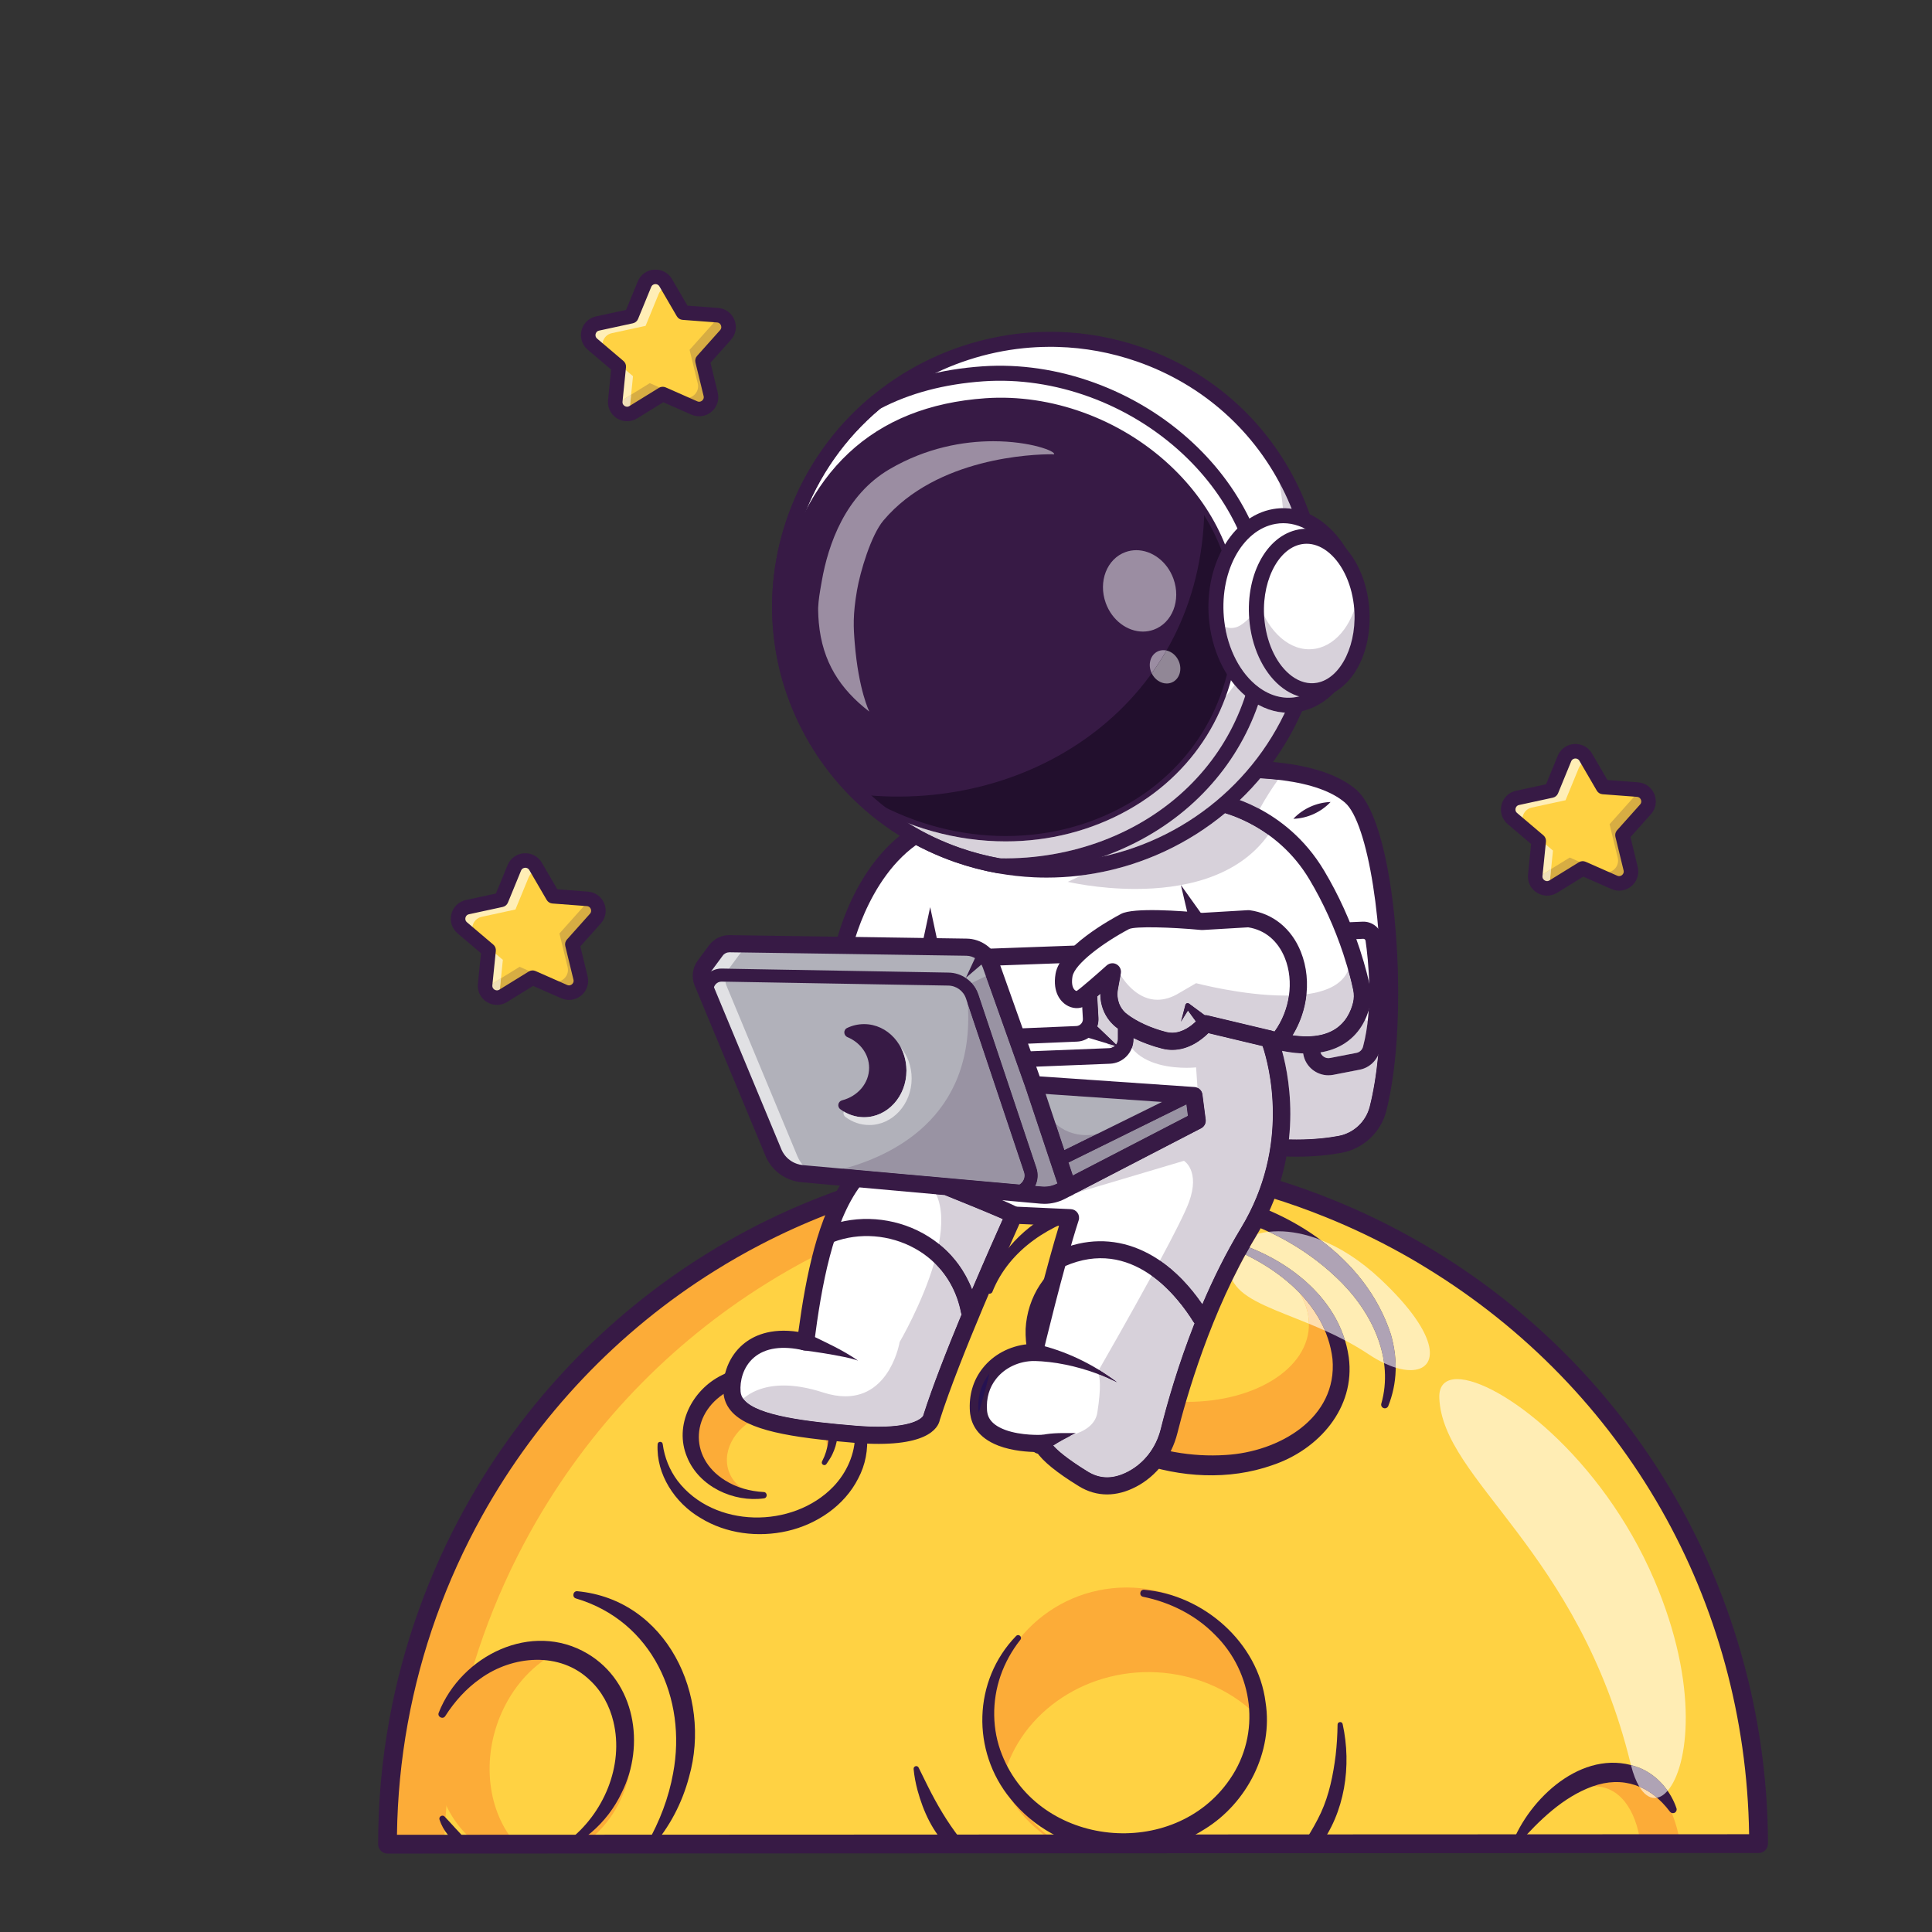 <?xml version="1.0" encoding="UTF-8" standalone="no"?>
<!-- Created with Inkscape (http://www.inkscape.org/) -->

<svg
   version="1.1"
   id="svg2"
   width="4800"
   height="4800"
   viewBox="0 0 4800 4800"
   sodipodi:docname="29314445_5700_9_07.eps"
   xmlns:inkscape="http://www.inkscape.org/namespaces/inkscape"
   xmlns:sodipodi="http://sodipodi.sourceforge.net/DTD/sodipodi-0.dtd"
   xmlns="http://www.w3.org/2000/svg"
   xmlns:svg="http://www.w3.org/2000/svg">
  <rect x="0" y="0" width="4800" height="4800" fill="#333333" stroke="none"/>
  <defs
     id="defs6" />
  <sodipodi:namedview
     id="namedview4"
     pagecolor="#ffffff"
     bordercolor="#000000"
     borderopacity="0.25"
     inkscape:showpageshadow="2"
     inkscape:pageopacity="0.0"
     inkscape:pagecheckerboard="0"
     inkscape:deskcolor="#d1d1d1" />
  <g
     id="g8"
     inkscape:groupmode="layer"
     inkscape:label="ink_ext_XXXXXX"
     transform="matrix(1.333,0,0,-1.333,0,5333.333)">
    <g
       id="g10"
       transform="scale(0.1)">
  
      <path
         d="M 32777.3,5637.5 H 7222.96 c 0,762 66.62,1526.8 205.32,2286.1 243.21,1340.1 707.26,2662.9 1404.48,3919.5 1090.55,1961.2 2620.04,3523.1 4398.64,4631 285.7,179.3 578.6,345.4 877,500.1 1606.2,833.2 3373.9,1318.7 5182.2,1419.5 15.9,0.9 31.9,2.7 47.9,3.2 110.4,5.9 220.8,10.5 332.6,12.8 220.9,6.4 441.7,6.4 662.1,0.9 1500.3,-37.4 3009.7,-341.3 4458.5,-930.4 478.2,-193.5 950.9,-418.4 1413.1,-676.2 99.9,-55.2 198.5,-110.9 295.7,-169.8 59.3,-34.2 117.7,-70.2 174.7,-105.8 3905.5,-2388.3 6098,-6577.1 6102.1,-10890.9"
         style="fill:#ffd243;fill-opacity:1;fill-rule:nonzero;stroke:none"
         id="path14" />
      <path
         d="m 8478.3,7536 c 243.19,1340.2 707.25,2663 1404.46,3919.6 1090.54,1961.1 2620.04,3523.1 4398.74,4630.9 285.6,179.4 578.5,345.5 876.9,500.1 1606.2,833.2 3373.9,1318.7 5182.2,1419.6 15.9,0.9 31.9,2.7 47.9,3.2 110.4,5.9 220.8,10.4 332.6,12.7 220.9,6.4 441.7,6.4 662.1,0.9 1147,-28.6 2299.3,-213.5 3425.9,-562 -55.8,23.5 -111.5,46.6 -167.4,69.2 -1448.8,589.1 -2958.2,893 -4458.5,930.4 -220.4,5.5 -441.2,5.5 -662.1,-0.9 -111.8,-2.3 -222.2,-6.9 -332.6,-12.8 -16,-0.5 -32,-2.3 -47.9,-3.2 -1808.3,-100.8 -3576,-586.3 -5182.1,-1419.5 -298.5,-154.7 -591.4,-320.8 -877.1,-500.1 C 11302.8,15416.2 9773.32,13854.3 8682.77,11893.1 7985.55,10636.5 7521.48,9313.7 7278.29,7973.6 7139.57,7214.3 7072.95,6449.5 7072.95,5687.5 H 8281.1 c 20.78,616.9 85.02,1234.5 197.2,1848.5"
         style="fill:#fcac38;fill-opacity:1;fill-rule:nonzero;stroke:none"
         id="path16" />
      <path
         d="m 23180.7,11782.2 c 1348.2,-67 2300.5,392.7 2127.2,1026.6 -173.4,633.9 -1406.9,1202.1 -2755,1269 -1348.2,67 -2300.5,-392.6 -2127.1,-1026.5 173.3,-633.9 1406.8,-1202.1 2754.9,-1269.1"
         style="fill:#ffd243;fill-opacity:1;fill-rule:nonzero;stroke:none"
         id="path18" />
      <path
         d="m 31317.7,5637.7 h -3008.4 c 482.3,848.4 1160.4,1420.6 1791.5,1422.2 624.8,1.6 1083.2,-575.4 1216.9,-1422.2"
         style="fill:#fcac38;fill-opacity:1;fill-rule:nonzero;stroke:none"
         id="path20" />
      <path
         d="m 14164.7,14356.3 c -700.5,-28.7 -1252.7,-536.7 -1233.4,-1134.6 19.4,-597.9 603,-1059.2 1303.6,-1030.5 700.5,28.7 1252.7,536.7 1233.3,1134.6 -19.3,597.9 -602.9,1059.3 -1303.5,1030.5"
         style="fill:#fcac38;fill-opacity:1;fill-rule:nonzero;stroke:none"
         id="path22" />
      <path
         d="m 14150.7,13606.1 c -482.3,-211 -725.1,-693.8 -542.4,-1078.4 182.6,-384.5 721.6,-525.1 1203.9,-314.1 482.2,211.1 725.1,693.9 542.4,1078.4 -182.7,384.5 -721.7,525.2 -1203.9,314.1"
         style="fill:#ffd243;fill-opacity:1;fill-rule:nonzero;stroke:none"
         id="path24" />
      <path
         d="m 14238.8,12083.1 c -564.5,-77.5 -1207.6,215.9 -1431.7,766.3 -252,593.7 94,1258.1 644.5,1528.5 773.8,415.9 1958.9,93.3 2145,-838.3 40.8,-215.9 12,-439.6 -83.1,-635.5 -30,-64.5 -71.6,-122 -109.9,-180 -14.4,-21.9 -43.9,-27.9 -65.9,-13.4 -21.6,14.2 -27.4,42.8 -14.5,64.5 118.6,227.7 152.1,488.4 79.5,719.4 -218,727.1 -1188.4,942.9 -1803.9,601.8 -715.4,-377 -785.1,-1245.5 -80.1,-1681.1 208.2,-130.9 458,-200.4 715.2,-214.2 71.8,-3.2 75.5,-109.1 4.9,-118"
         style="fill:#371a45;fill-opacity:1;fill-rule:nonzero;stroke:none"
         id="path26" />
      <path
         d="m 15840.7,14042.1 c 369.2,-427.3 423,-1087.2 155.4,-1586.5 -257.6,-510.8 -773.7,-855.7 -1321,-981.3 -545.6,-124.7 -1141.4,-51 -1620.7,244.7 -476.4,279.1 -827.6,813.7 -797.6,1372.9 3.7,58 88.3,60.4 95.1,3 33.2,-251.8 129.4,-486.5 275.8,-682.5 679.8,-891.9 2148.7,-899.2 2907.4,-107.6 246.3,259.4 402.6,605.9 401.8,966.3 2,241.5 -68.6,483.9 -193.1,703.4 -35.4,61.4 51.1,122 96.9,67.6"
         style="fill:#371a45;fill-opacity:1;fill-rule:nonzero;stroke:none"
         id="path28" />
      <path
         d="m 10759.7,10352.6 c 1666.6,-155.9 2513.2,-1947.6 2083.4,-3459.9 -128.6,-487.8 -366.8,-942.2 -694.7,-1310.8 -20.4,-22.9 -55.5,-25 -78.4,-4.6 -19.9,17.7 -23.9,46.8 -11.2,69.1 236.3,415 405,857.9 486.6,1312.7 263,1393.8 -388.1,2838.6 -1811,3258.8 -77,22.2 -56.4,141.6 25.3,134.7"
         style="fill:#371a45;fill-opacity:1;fill-rule:nonzero;stroke:none"
         id="path30" />
      <path
         d="m 11736.9,6978.7 c -117,-576.2 -440.1,-1049.7 -862.7,-1341 H 8906 c -596.11,432.9 -913.66,1247.1 -744.14,2086 222.84,1103 1204.16,1830.5 2191.84,1625.1 986.9,-206.1 1606.1,-1267 1383.2,-2370.1"
         style="fill:#fcac38;fill-opacity:1;fill-rule:nonzero;stroke:none"
         id="path32" />
      <path
         d="m 11522.2,6585.3 c -193,-422.6 -490.1,-747.5 -829.6,-947.8 H 9622.15 c -533.41,598.7 -663.45,1593.4 -262.37,2473.6 259.18,566.7 686.72,974.6 1163.52,1169 120.5,-25.5 239.1,-68.4 352.8,-129.1 808,-428 1097.3,-1576.5 646.1,-2565.7"
         style="fill:#ffd243;fill-opacity:1;fill-rule:nonzero;stroke:none"
         id="path34" />
      <path
         d="m 8603.25,5606.3 c -195.07,98 -344.77,283.6 -411.82,490.2 -17.64,55.5 55.28,97.9 94.83,56.2 72.56,-73.5 135.67,-148.1 202.61,-219.4 59.45,-65.4 143.21,-150.5 198.58,-219.2 46.88,-56.3 -19.37,-139.5 -84.2,-107.8"
         style="fill:#371a45;fill-opacity:1;fill-rule:nonzero;stroke:none"
         id="path36" />
      <path
         d="m 8177.1,8088.2 c 419.5,1064.6 1731.68,1719 2773.7,1100.4 888,-527.1 1079.8,-1705.6 636.7,-2590.7 -66.8,-143 -150.2,-277.1 -245,-401.8 -191,-247.8 -430.7,-457.1 -703.7,-598.3 -59.3,-29.8 -112.1,52.5 -59.1,93.3 669.7,508.4 1053.4,1408.4 852.4,2233.2 -69.1,289.4 -216.8,566.1 -436.7,769.1 -557.9,539.5 -1441.41,465 -2042.88,29.9 -261.41,-183.5 -476.49,-421.5 -653.03,-696.9 -42.66,-70.7 -154.19,-15.6 -122.39,61.8"
         style="fill:#371a45;fill-opacity:1;fill-rule:nonzero;stroke:none"
         id="path38" />
      <path
         d="m 17688.2,5569.2 c -302.8,286 -478.9,678 -587.1,1072.5 -34.5,130.6 -60.7,263.1 -73.1,397.6 -2.6,27.1 17.4,51.1 44.4,53.6 20.8,1.9 39.9,-9.6 48.7,-27.3 l 173.4,-351 c 169.2,-338.3 360.7,-664.4 591.8,-961.8 100.1,-131.6 -75.3,-293.1 -198.1,-183.6"
         style="fill:#371a45;fill-opacity:1;fill-rule:nonzero;stroke:none"
         id="path40" />
      <path
         d="m 25024.5,7877 c 170.8,-778.1 44,-1650.7 -446.7,-2292.5 -105.4,-139.6 -317.2,2.8 -227,153.1 99.2,159.9 191.8,320.4 268.7,485.9 154.9,335.4 229,706.9 274.9,1073.8 21.4,187.5 33.2,377.4 35.5,569.7 0,55.4 83.1,64.6 94.6,10"
         style="fill:#371a45;fill-opacity:1;fill-rule:nonzero;stroke:none"
         id="path42" />
      <path
         d="m 22268.7,5637.7 h -2543.6 c -690.9,394.7 -1187.5,1106.2 -1275.8,1958.6 -146.5,1407.1 875.4,2665.4 2282.5,2811.8 1407.1,145.7 2665.4,-876.2 2811.8,-2282.5 107.5,-1040.2 -422.6,-1999.3 -1274.9,-2487.9"
         style="fill:#fcac38;fill-opacity:1;fill-rule:nonzero;stroke:none"
         id="path44" />
      <path
         d="M 23651.9,7219.9 C 23539.7,6549 23127.4,5987.9 22560,5637.7 h -2801.5 c -508.6,316.7 -875.5,798.2 -1025.9,1349 378.8,1219.3 1688.8,2021.5 3080.8,1830.5 786.3,-109.1 1442.9,-511 1860.8,-1068.9 14.3,-172.7 7.9,-350.2 -22.3,-528.4"
         style="fill:#ffd243;fill-opacity:1;fill-rule:nonzero;stroke:none"
         id="path46" />
      <path
         d="m 21324.4,10379.6 c 1101,-92.5 2124.2,-977.9 2263.9,-2100.3 144.4,-921.3 -347.8,-1874.5 -1131.5,-2358.6 -1143.6,-738.6 -2767.9,-511.5 -3622.1,562.7 -732.2,889.1 -702.2,2204.4 103.6,3034.7 47.4,48.2 121.6,-17.5 80.1,-70 -160.3,-202.7 -286.2,-429.7 -369.4,-669.7 -165.2,-475.9 -160.7,-1007.8 26.8,-1474 686.4,-1735.3 3207,-1979.4 4248.1,-453.7 583.7,843.7 444.6,1983.3 -288,2698.8 -353.5,357.7 -825.3,596.8 -1330.7,699.4 -81.1,16.4 -63.6,137.7 19.2,130.7"
         style="fill:#371a45;fill-opacity:1;fill-rule:nonzero;stroke:none"
         id="path48" />
      <path
         d="m 24867,12648.7 c 448.5,295 782.1,694.1 943.1,1177.8 291.8,876.5 -63.8,1778.9 -827.3,2529.3 -501,492.3 -1183.5,897.1 -1987.7,1135 -2030.3,600.6 -4067.8,-89.3 -4551,-1540.9 -179.8,-540.2 -119,-1109.7 132.8,-1642.8 424.8,-899.7 1407.5,-1644.4 2682.3,-2021.5 l 3607.8,363.1"
         style="fill:#ffd243;fill-opacity:1;fill-rule:nonzero;stroke:none"
         id="path50" />
      <path
         d="m 25745,13848.1 c 234.1,823.7 -156.6,1660.7 -733.1,2246.9 -1165.3,1186 -3003,1692.6 -4617.1,1312.2 -803,-196.8 -1580.3,-678.8 -1898.3,-1474.8 -11.2,-28.5 -43.7,-42.4 -72.1,-30.9 -26.3,10.7 -39.9,39.1 -32.7,65.8 58.3,215.1 152.6,422.5 278.3,609.9 379,567 1000.1,936.4 1643.5,1126.3 2060.8,618.5 4906.1,-413.5 5610.1,-2560.6 63.1,-219.3 97,-448.5 88.9,-676.6 -6.8,-228 -54.9,-453 -137.4,-661.4 -13.9,-35.3 -53.8,-52.6 -89.1,-38.6 -32.8,13 -50.1,48.5 -41,81.8"
         style="fill:#371a45;fill-opacity:1;fill-rule:nonzero;stroke:none"
         id="path52" />
      <path
         d="m 21995.4,12753.6 c 1596.7,-174.7 2950.6,631.5 3023.8,1800.7 73.2,1169.3 -1161.9,2258.8 -2758.7,2433.5 -1596.7,174.7 -2950.5,-631.5 -3023.8,-1800.7 -73.2,-1169.2 1161.9,-2258.7 2758.7,-2433.5"
         style="fill:#fcac38;fill-opacity:1;fill-rule:nonzero;stroke:none"
         id="path54" />
      <path
         d="m 21984.9,13883.6 c 1360.4,-47 2439.6,614.1 2410.5,1476.6 -29.1,862.5 -1155.6,1599.7 -2516,1646.7 -1360.4,47 -2439.6,-614.1 -2410.4,-1476.5 29.1,-862.5 1155.6,-1599.8 2515.9,-1646.8"
         style="fill:#ffd243;fill-opacity:1;fill-rule:nonzero;stroke:none"
         id="path56" />
      <path
         d="m 20077.6,16529.4 c -667,-474.2 -901.9,-1283.7 -523.3,-2017.8 603.8,-1151.5 2039.1,-1704.8 3291.2,-1619.7 986.9,56.1 2086,682.2 1989.8,1787.5 -125.5,1065.4 -1108,1791 -2064.9,2130.7 -65.5,22.7 -35.9,122.1 31.4,105.9 1064.1,-260.6 2173.7,-1042.7 2336.8,-2203.8 127.1,-947.3 -565.1,-1723.4 -1422.3,-2009.7 -811.8,-287.5 -1719.8,-231.6 -2521.1,53.1 -1048.9,373.6 -2112.9,1283.2 -2079.7,2485.1 15.2,293.9 108.5,582.4 268,824 157.4,239.9 374.7,434.3 618.7,579.2 76.4,43.7 144.7,-63.3 75.4,-114.5"
         style="fill:#371a45;fill-opacity:1;fill-rule:nonzero;stroke:none"
         id="path58" />
      <path
         d="M 30578.3,5637.7 H 28330 c 389.2,639.9 897,1067.2 1363.3,1078.4 479.9,11.9 799.9,-418.6 885,-1078.4"
         style="fill:#ffd243;fill-opacity:1;fill-rule:nonzero;stroke:none"
         id="path60" />
      <path
         d="m 31125.3,6242.8 c -367.9,490.9 -881.5,675.8 -1449,469.9 -548.7,-200.8 -987.7,-631.4 -1379.6,-1071.5 -39.8,-47.3 -119.3,1.6 -93.6,58.7 367.2,873.8 1379.1,1765.3 2379.5,1351.2 162.6,-72.4 305.9,-181.8 417.2,-311.6 110.6,-130.7 194.8,-277.2 246.5,-432.1 12.1,-36.5 -7.6,-75.9 -44,-88 -28.7,-9.6 -59.4,0.8 -77,23.4"
         style="fill:#371a45;fill-opacity:1;fill-rule:nonzero;stroke:none"
         id="path62" />
      <path
         d="m 30839.4,6498.8 c -100,0.1 -199.4,67.7 -286,211 116.8,-48.8 227.5,-118.1 330.5,-206.5 -14.8,-3 -29.7,-4.5 -44.5,-4.5"
         style="fill:#fedeaf;fill-opacity:1;fill-rule:nonzero;stroke:none"
         id="path64" />
      <path
         d="m 31081.5,6633.2 c -25.3,36.5 -52.6,72 -81.7,106.3 -111.3,129.8 -254.6,239.2 -417.2,311.6 -61.6,25.5 -123.2,46.1 -184.7,62 -1.4,5.5 -2.8,11 -4.1,16.6 -980,4013.7 -3504.2,5279.5 -3567.6,6823.9 -9.8,239 116.7,352.2 333.6,352.2 771.1,0 2684.1,-1432.1 3672.3,-3741.7 849.3,-1985.1 633.9,-3487.4 249.4,-3930.9"
         style="fill:#ffedb4;fill-opacity:1;fill-rule:nonzero;stroke:none"
         id="path66" />
      <path
         d="m 30883.9,6503.3 c -103,88.4 -213.7,157.7 -330.5,206.5 -59.2,98.1 -112.4,231.8 -155.5,403.3 61.5,-15.9 123.1,-36.5 184.7,-62 162.6,-72.4 305.9,-181.8 417.2,-311.6 29.1,-34.3 56.4,-69.8 81.7,-106.3 -62.7,-72.3 -129.8,-116.4 -197.6,-129.9"
         style="fill:#afa3b5;fill-opacity:1;fill-rule:nonzero;stroke:none"
         id="path68" />
      <path
         d="m 26289.6,14473 c -81.8,0 -174.8,15.2 -276,46 1.6,210.6 -31.8,421.5 -90,623.9 -235.4,718 -710.3,1311.3 -1315.3,1759.9 354,-137.7 736.7,-373 1121.6,-734.2 1149.2,-1078.7 1082,-1695.6 559.7,-1695.6"
         style="fill:#ffedb4;fill-opacity:1;fill-rule:nonzero;stroke:none"
         id="path70" />
      <path
         d="m 25796.5,14604.1 c -91.8,43.4 -187.7,97.7 -286.3,163.5 -145.5,97 -293.6,183.1 -441.6,260.9 -250.1,820.9 -985.3,1418.7 -1780.7,1732.5 37.6,65.7 75.9,130.9 115,195.6 10.9,17.9 21.5,35.8 32.1,53.7 65.7,18.5 136.4,32.4 211.4,40.9 508.3,-237.1 974.7,-558.4 1365.5,-956.2 399.2,-405.9 709.3,-932.2 784.6,-1490.9"
         style="fill:#ffedb4;fill-opacity:1;fill-rule:nonzero;stroke:none"
         id="path72" />
      <path
         d="m 26013.6,14519 c -68.8,21 -141.5,49.3 -217.1,85.1 -75.3,558.7 -385.4,1085 -784.6,1490.9 -390.8,397.8 -857.2,719.1 -1365.5,956.2 57.4,6.5 117.3,9.9 179.5,9.9 233.4,0 498.7,-47.8 782.4,-158.3 605,-448.6 1079.9,-1041.9 1315.3,-1759.9 58.2,-202.4 91.6,-413.3 90,-623.9"
         style="fill:#afa3b5;fill-opacity:1;fill-rule:nonzero;stroke:none"
         id="path74" />
      <path
         d="m 24694.3,15209.9 c -100.9,45.3 -200.8,87.8 -298.4,128 -0.1,7.4 -0.3,14.8 -0.5,22.3 -6.5,191.2 -66.9,376.3 -171.8,549.1 197.7,-206.2 360.7,-439.6 470.7,-699.4"
         style="fill:#fedeaf;fill-opacity:1;fill-rule:nonzero;stroke:none"
         id="path76" />
      <path
         d="m 24395.9,15337.9 c -605.3,249.5 -1130.1,417.3 -1355.4,701.8 -29.1,36.7 -53.8,73.5 -74.4,110.1 77.4,159.3 159.4,318.5 245.8,475.7 372.6,-180.7 727.9,-420.4 1011.7,-716.2 104.9,-172.8 165.3,-357.9 171.8,-549.1 0.2,-7.5 0.4,-14.9 0.5,-22.3"
         style="fill:#ffedb4;fill-opacity:1;fill-rule:nonzero;stroke:none"
         id="path78" />
      <path
         d="m 25068.6,15028.5 c -125.4,65.9 -250.7,125.9 -374.3,181.4 -110,259.8 -273,493.2 -470.7,699.4 -283.8,295.8 -639.1,535.5 -1011.7,716.2 25,45.4 50.3,90.5 76,135.5 795.4,-313.8 1530.6,-911.6 1780.7,-1732.5"
         style="fill:#afa3b5;fill-opacity:1;fill-rule:nonzero;stroke:none"
         id="path80" />
      <path
         d="m 20012.2,18239.6 c -113.7,0 -226.1,-1.5 -336.6,-4.5 -103.9,-2.4 -210.9,-6.7 -328,-13.1 l -23.3,-1.2 c -8.8,-0.6 -17.6,-1.1 -26.4,-1.5 -1767.2,-99.1 -3534.8,-583.4 -5109.4,-1400.2 -294.5,-152.5 -585.4,-318.5 -864.5,-493.4 C 11523.7,15204.5 10023.7,13625.1 8985.71,11758.1 8312.32,10545.5 7846.01,9244.7 7599.82,7891.9 7475.46,7208.3 7407.93,6509.7 7398.79,5812.8 l 25201.51,10.4 c -66.2,4350.4 -2305.8,8286.7 -6016.3,10555.9 -57.4,35.6 -114.4,70.6 -172,104.3 -98.6,59 -198.7,115.3 -292.8,168 -450.2,250.3 -919.3,474.6 -1393.9,666.5 -1403.3,571 -2882.4,879.8 -4396.7,917.9 -106,2.5 -211.7,3.8 -316.4,3.8 M 7222.73,5462.7 c -96.58,0 -174.91,78.3 -175.01,174.9 -0.68,775.8 69.19,1555.4 207.77,2317 253.02,1390.5 732.22,2727.3 1424.31,3973.4 1066.8,1919 2608.6,3542.3 4458.8,4694.6 286.8,179.6 586,350.4 888.9,507.3 1618.1,839.3 3434.6,1336.9 5253.1,1439 l 22,1.2 c 9.5,0.6 19,1.1 28.5,1.5 118.2,6.5 228.8,10.9 335.6,13.4 217.6,6 443.3,6.1 670.5,0.7 1556.9,-39.2 3077.5,-356.6 4519.7,-943.4 487.5,-197.2 969.7,-427.8 1432.8,-685.2 96.9,-54.3 199.4,-112 300.5,-172.5 58.7,-34.4 118.4,-70.9 177.3,-107.5 1912,-1169.2 3493.3,-2823.3 4572.2,-4782.9 1050.8,-1908.6 1608.3,-4068.3 1612.1,-6245.6 0.1,-46.4 -18.3,-91 -51.1,-123.9 -32.9,-32.9 -77.4,-51.4 -123.8,-51.4 L 7222.82,5462.7 h -0.09"
         style="fill:#371a45;fill-opacity:1;fill-rule:nonzero;stroke:none"
         id="path82" />
      <path
         d="m 25885.7,20877.3 c -26.6,-569.1 -92.5,-1102.8 -202,-1533.4 -86.7,-340 -359.8,-597.7 -704.7,-662.1 -385.1,-72.2 -976,-117.7 -1761.1,7.2 l -565.2,6967.9 c 0,0 617.5,55.3 1277.2,-32.4 457.2,-60.5 934.3,-189.4 1241.4,-451.9 511,-437.4 797.7,-2536.1 714.4,-4295.3"
         style="fill:#ffffff;fill-opacity:1;fill-rule:nonzero;stroke:none"
         id="path84" />
      <path
         d="m 23366.8,18828.2 c 719.2,-100.4 1254.4,-51 1582.8,10.5 281,52.6 508.4,266.3 579.4,544.6 101.8,400.4 170,919.6 197.2,1501.5 v 0.1 c 85.8,1812 -228.2,3797.8 -658.8,4166.4 -240.1,205.3 -629.9,344.9 -1158.5,414.9 -438.5,58.3 -862.7,51.3 -1083.9,41.3 l 541.8,-6679.3 m 796.8,-376.7 c -280.5,0 -605,21.6 -970.8,79.8 -72.8,11.6 -128.1,71.4 -134.1,144.8 l -565.2,6967.9 c -7.1,87.4 57.6,164.2 144.9,172 26,2.3 642.9,55.8 1312.5,-33.2 590.7,-78.2 1036.2,-242.7 1324.2,-488.8 581.5,-497.8 852.5,-2684 770.1,-4424.1 -28.1,-603.1 -99.6,-1144.4 -206.7,-1565.4 -101.6,-398.4 -427.4,-704.4 -830.1,-779.7 -207.4,-38.9 -491,-73.3 -844.8,-73.3"
         style="fill:#371a45;fill-opacity:1;fill-rule:nonzero;stroke:none"
         id="path86" />
      <path
         d="m 24163.8,18770.8 c -45.6,0 -92.4,0.6 -140.5,1.9 78.9,721.5 -36.4,1318 -128.4,1650.9 138.7,-27.7 269.9,-43.6 393.4,-47.6 1.6,-8.6 3.3,-17.1 5,-25.7 44.6,-225.2 243.8,-381.9 466.1,-381.9 30,0 60.5,2.8 91,8.8 l 493.4,96 c 152.5,29.6 281.1,134.2 344,274.5 -35.9,-364.7 -89.6,-692 -158.8,-964.4 -71,-278.3 -298.4,-492 -579.4,-544.6 -192.5,-36.1 -455.9,-67.9 -785.8,-67.9 m 595.1,1516.9 c -66.8,0 -127.1,43.3 -147.8,107.3 149.6,24.3 284.4,70.9 403.9,139.7 215.3,124 346.5,298.5 426.3,466.5 17.1,-5.3 34,-10.5 51.4,-15.7 -18.3,-164 -46.5,-327.6 -88.1,-483.7 -15.8,-59.5 -62.5,-103.6 -121.9,-115.1 l -493.3,-96 c -10.2,-2 -20.4,-3 -30.5,-3 m -1281.6,4644.4 c -134.6,71.8 -260,126.1 -368.3,166.7 134.2,128.2 261.6,263.7 381.4,405.8 106,-5.8 217.1,-14.6 330,-27.5 -105.2,-146.9 -227.1,-332.3 -343.1,-545"
         style="fill:#d7d1da;fill-opacity:1;fill-rule:nonzero;stroke:none"
         id="path88" />
      <path
         d="m 24164.4,18610.8 c -52.3,0 -106.2,0.8 -161.4,2.4 7.8,53.8 14.6,107 20.3,159.5 48.1,-1.3 94.9,-1.9 140.5,-1.9 329.9,0 593.3,31.8 785.8,67.9 281,52.6 508.4,266.3 579.4,544.6 69.2,272.4 122.9,599.7 158.8,964.4 10.3,23.1 18.9,47.1 25.5,72 41.3,155.3 70.6,316.7 90.5,478.6 27,-7 54.4,-14 81.9,-21 -26.6,-569.1 -92.5,-1102.8 -202,-1533.4 -86.7,-340 -359.8,-597.7 -704.7,-662.1 -210.6,-39.5 -482.8,-71 -814.6,-71 m -344,6866.3 c -112.9,12.9 -224,21.7 -330,27.5 42.1,49.9 83.2,100.6 123.4,152.2 102.6,-7.6 208.8,-18 316.1,-32.3 -33.4,-43.3 -70.3,-92.7 -109.5,-147.4"
         style="fill:#371a45;fill-opacity:1;fill-rule:nonzero;stroke:none"
         id="path90" />
      <path
         d="m 24759.4,19968.4 c -222.3,0 -421.5,156.7 -466.1,381.9 -36.7,185.5 -60.2,378 -69.9,572.3 -4.3,88 63.5,163 151.6,167.4 87.6,4.3 163,-63.5 167.4,-151.6 8.9,-178.8 30.5,-355.8 64.2,-526 16.6,-83.5 98.5,-138.5 182.8,-121.7 l 493.3,96 c 59.4,11.5 106.1,55.6 121.9,115.1 194.5,730.7 97.7,1624 47.1,1974.1 -3.1,21 -20.9,36.4 -42,36.4 h -1.6 c -609.6,-23.7 -708.6,-46.2 -717.9,-48.8 -85,-22.8 -172.9,27.5 -195.9,112.5 -23,85 26.9,172.5 111.8,195.7 30.8,8.4 124.3,33.9 789.6,59.8 184,8.2 345.5,-126 372.1,-309.8 53.5,-369.6 155.2,-1314.4 -54.5,-2102 -46.8,-175.9 -191.9,-312 -369.5,-346.5 l -493.4,-96 c -30.5,-6 -61,-8.8 -91,-8.8"
         style="fill:#371a45;fill-opacity:1;fill-rule:nonzero;stroke:none"
         id="path92" />
      <path
         d="m 25372.8,21283.7 c -84.8,-343.9 -417,-1016.6 -1719,-635.9 0,0 726.5,-1767.9 -387.5,-3608.5 -836,-1380.9 -1299,-2988.9 -1478.2,-3706.3 -94.9,-378.7 -339.1,-708.1 -684.9,-890.2 -261.1,-137.6 -583.2,-199.1 -912.5,3.4 -760,466.9 -767.2,654.8 -767.2,662.1 0,0 -414.6,-23.7 -754.2,105.1 l -0.5,0.5 c -212.6,80.4 -395.7,220.9 -428.1,464.5 -2,11.6 -2.9,23.2 -3.9,35.3 -20.3,280.5 61,516.9 204.4,697 197.1,250.9 512.9,392.8 837,392.8 0,0 383.6,1614.4 674.2,2510.5 l -994.9,45.5 -0.5,0.5 -58.1,2.4 c 0,0 -1114,-2446 -1537.8,-3778 0,0 -52.3,-419.9 -1425,-306.6 -1125.6,92.5 -1920,218 -2191.2,540.6 -1,1.4 -1.5,2.4 -2.4,3.4 -58.1,69.7 -91.6,148.6 -98.8,238.7 -40.2,508.6 339,1179 1372.1,936.8 157.9,1226.9 389.9,2336.5 896.1,3010.7 l -190.8,4323.9 c 0,0 395.7,1884.1 1841.5,2356.3 1445.3,472.3 5138.5,363.3 5138.5,363.3 0,0 1150.3,-193.2 1840.5,-1349.9 312.4,-523.1 517.8,-1030.7 649.5,-1428.8 v -1.5 c 99.8,-302.2 157.5,-541 186,-677.6 21.8,-102.7 20.9,-208.3 -4.3,-310"
         style="fill:#ffffff;fill-opacity:1;fill-rule:nonzero;stroke:none"
         id="path94" />
      <path
         d="m 17202.9,13605.8 -0.1,-0.1 0.1,0.1 m -0.1,-0.3 v -0.4 0.4 m 0,-0.5 -0.1,-0.4 0.1,0.4 m -0.1,-0.4 -0.1,-0.4 0.1,0.4 m 2380.5,-495.5 v -0.2 0.2 m 0,-0.3 v -0.5 0.5 m -2.4,26.9 c 13.7,-28.3 115.4,-198.2 693.5,-553.4 233.2,-143.4 480,-142.8 754.4,1.8 298,156.9 518.3,444 604.5,787.8 203,812.7 667.4,2380.6 1496.5,3750.1 1056.6,1745.8 383.3,3448.3 376.3,3465.3 -23.1,56.7 -11.7,121.8 29.3,167.3 41.1,45.5 104.4,63.8 163.4,46.4 501.1,-146.5 890.3,-143 1156.9,10.5 227.6,131 322.5,349.9 362.1,510.4 v 0.2 c 19.3,77.6 20.3,157.8 3.2,238.5 -23.8,113.8 -79,350.4 -181.4,660.6 -1.3,3.8 -2.3,7.5 -3.3,11.3 -163.9,493.1 -376.4,959.8 -631.7,1387.2 -609.3,1021.1 -1612,1250.4 -1720.6,1272.5 -237.6,6.3 -3710.9,89 -5071.7,-355.8 C 16346.5,24123 15927,22508.6 15881.6,22317.3 l 189.9,-4302.3 c 1.6,-36.9 -9.7,-73.3 -31.9,-102.9 -518.5,-690.7 -728.5,-1871.4 -865.4,-2935.2 -5.7,-44.8 -30.2,-85.1 -67.4,-110.9 -37.2,-25.8 -83.4,-34.6 -127.4,-24.2 -396.5,92.8 -717.2,46.3 -927.8,-134.5 -206.3,-177.2 -263.8,-443.8 -248.7,-634.2 4.5,-56.1 24.3,-103.6 62.3,-149.1 v -0.1 c 1.8,-2.2 3.7,-4.5 5.4,-6.9 253.3,-292.4 1148.4,-403.5 2078.6,-480 1070.7,-88.5 1243.5,161.3 1256.2,183.1 1,4.3 2.2,8.6 3.5,12.8 421.8,1325.7 1533.4,3771.2 1544.6,3795.7 27,59.1 87.2,95.8 152.1,93.4 l 58.1,-2.5 c 4.3,-0.2 8.6,-0.5 12.8,-1 l 983.1,-45 c 49.8,-2.3 95.7,-27.7 124.1,-68.6 28.3,-40.9 35.9,-92.8 20.6,-140.2 -285.3,-879.6 -667,-2482 -670.8,-2498.1 -17.1,-72 -81.4,-122.8 -155.4,-122.8 -282.1,0 -548.1,-124 -711.3,-331.7 -128.1,-161 -186.9,-363.6 -170.7,-586.9 0.5,-6.1 0.9,-13.2 2.1,-20.4 0.3,-1.8 0.5,-3.6 0.8,-5.4 7.4,-55.4 29.8,-224 326.3,-336.1 2.9,-1.1 5.9,-2.3 8.7,-3.6 301.2,-111.4 676.7,-92.3 680.5,-91.9 44.7,1.8 86.7,-13.4 118.6,-43.5 25.2,-23.8 41.8,-54.9 47.7,-88.6 m 1053,-979.1 c -182.9,0 -360.2,51.2 -526.7,153.6 -408.2,250.6 -673.9,466.9 -784.6,636.7 -155.8,1.3 -449.7,18.5 -709.8,117.2 -3.3,1.2 -6.4,2.5 -9.5,3.9 -383.5,148.3 -494.9,400 -520.5,586.8 -2.4,15.1 -3.8,30.3 -5.1,46.1 -22.2,305.9 60.4,585.3 238.6,809.3 197.6,251.4 503.2,413.3 834.6,446.6 86.1,355.5 355,1448 587,2207.1 l -738.1,33.8 c -210.8,-468.4 -1112.7,-2492.1 -1483,-3651 -29.5,-150.6 -237.4,-540.1 -1593.7,-428 -1192.7,98 -1993.6,232.1 -2300.3,596.9 -2.5,2.9 -4.8,5.8 -7,8.9 -77.4,94.7 -121.5,203.4 -131.2,323.2 -27.5,348.1 106.7,685.2 359,901.9 183.7,157.8 508,317.8 1036.2,236.7 140.1,1036.9 360.1,2155.8 870.2,2870.7 l -188.4,4267.8 c -0.6,13.4 0.5,26.8 3.3,39.9 16.9,80.6 432.1,1980.1 1948.2,2475.3 1455,475.5 5040.9,375.6 5192.8,371.1 7.3,-0.2 14.6,-0.9 21.8,-2.1 49.9,-8.4 1231.4,-219.3 1951.2,-1425.5 268.9,-450.3 492.3,-941.7 663.9,-1460.6 1.3,-3.8 2.4,-7.7 3.4,-11.6 105.2,-320.1 162.5,-566.1 187.4,-684.8 27.1,-128 25.2,-256.3 -5.7,-381.2 -54.5,-220.9 -187.7,-523.4 -512.8,-710.6 -287.2,-165.4 -663.1,-202.4 -1120.1,-111.1 162.4,-587.9 397.5,-1997.5 -492,-3467 -837.5,-1383.4 -1299.9,-3021.9 -1459.9,-3662.3 -108.3,-431.8 -387.2,-793.7 -765.4,-992.8 -183.3,-96.6 -366.2,-144.9 -543.8,-144.9"
         style="fill:#371a45;fill-opacity:1;fill-rule:nonzero;stroke:none"
         id="path96" />
      <path
         d="m 22313.6,19122 -2538,-1314 c -113.8,-59.1 -242.2,-84.3 -370.1,-72.7 l -4128.1,370.6 -325,29 c -238.8,21.3 -446.1,173.4 -538.1,394.8 l -1319.9,3173.5 c -42.6,101.7 -28.1,217.9 37.3,306.1 l 210.7,285.3 c 60.1,81.3 155.5,128.3 256.2,126.9 l 4416.8,-65.4 c 203.5,-2.9 383.7,-132.2 451.9,-324.1 l 794.9,-2235.7 2852.8,-196.2 138.1,-9.7 60.5,-468.4"
         style="fill:#b1b1ba;fill-opacity:1;fill-rule:nonzero;stroke:none"
         id="path98" />
      <path
         d="m 14965,18294 c -179.6,16.8 -334.1,130.5 -403.5,297.3 l -1255.3,3018 c 4.7,15.1 12,29.6 21.6,43 28.4,39.5 72.3,62.4 120.5,62.4 1.2,0 2.5,0 3.7,-0.1 l 67.8,-1.1 c 3.7,-25.5 10.6,-50.8 20.7,-75.2 l 1319.9,-3173.5 c 26.1,-63 61.6,-120.4 104.6,-170.8 m -1711.7,3610.7 c 2,3.3 4.3,6.6 6.6,9.8 l 210.8,285.2 c 28.8,39 74.8,62.1 123.3,62.1 h 2.3 l 216.5,-3.2 c -8.6,-9.1 -16.7,-18.7 -24.3,-28.9 l -203.2,-275.2 -129,2.3 c -4,0.1 -7.9,0.2 -11.9,0.2 -67.7,0 -133.5,-18.7 -191.1,-52.3"
         style="fill:#e1e1e4;fill-opacity:1;fill-rule:nonzero;stroke:none"
         id="path100" />
      <path
         d="m 13594,22261.8 c -48.5,0 -94.5,-23.1 -123.3,-62.1 l -210.8,-285.2 c -31.8,-43.1 -38.8,-100.5 -18.2,-150 l 1319.8,-3173.2 c 69.6,-167.3 224.9,-281.3 405.3,-297.4 l 4453.2,-399.7 c 97.6,-8.9 195.1,10.4 282,55.4 l 2438.9,1263 -29.5,227.5 -2860.2,196.8 c -63.4,4.4 -118.2,46 -139.5,105.9 l -794.7,2235.7 c -45.6,128.4 -167.9,216 -304.2,218.1 l -4416.5,65.2 h -2.3 m 5872.2,-4689.1 c -24.9,0 -49.7,1.1 -74.7,3.3 l -4453.2,399.7 c -299,26.8 -556.4,215.7 -671.7,492.9 l -1319.9,3173.3 c -63.4,152.4 -41.8,329.7 56.4,462.4 l 210.7,285.2 c 90.4,122.3 236.6,195.4 387.2,191.7 l 4416.5,-65.3 c 269.1,-4 510.4,-176.9 600.5,-430.4 l 759.6,-2137.1 2886.4,-198.6 c 76,-5.3 137.7,-63.4 147.4,-138.9 l 60.6,-468.2 c 8.6,-66.6 -25.4,-131.4 -85,-162.3 L 19848.9,17666 c -118.8,-61.5 -249.8,-93.3 -382.7,-93.3"
         style="fill:#371a45;fill-opacity:1;fill-rule:nonzero;stroke:none"
         id="path102" />
      <path
         d="m 19902.8,17714 c -66.9,0 -129.2,42.3 -151.5,109.2 l -640.6,1922.6 c -27.9,83.6 17.3,174.1 101,202 83.7,27.9 174.1,-17.4 202,-101.1 l 640.6,-1922.5 c 27.9,-83.7 -17.3,-174.1 -101,-202 -16.8,-5.5 -33.8,-8.2 -50.5,-8.2"
         style="fill:#371a45;fill-opacity:1;fill-rule:nonzero;stroke:none"
         id="path104" />
      <path
         d="m 19732,18265.6 c -44.7,0 -87.6,24.8 -108.7,67.6 -29.6,59.9 -5,132.5 55,162.1 l 2449.7,1208.6 c 60.1,29.6 132.6,5 162.2,-55 29.5,-60 4.9,-132.6 -55.1,-162.2 l -2449.7,-1208.6 c -17.2,-8.5 -35.5,-12.5 -53.4,-12.5"
         style="fill:#371a45;fill-opacity:1;fill-rule:nonzero;stroke:none"
         id="path106" />
      <path
         d="m 18898.9,17660.7 c -15.3,0 -30.7,0.9 -46.1,2.4 -66.5,7 -114.8,66.4 -108,133 7,66.5 67,114.7 133,108 68.3,-7.5 132.5,19.6 175.5,73.3 43.1,53.8 55.3,122 33.4,187.3 l -1082.1,3234.1 c -48.4,144.6 -183.3,241.7 -335.7,241.7 l -4216.9,74.1 c -49.6,1.3 -95,-21.8 -124.2,-62.3 -29.1,-40.5 -36.1,-90.7 -19.3,-137.7 l 30.2,-84.2 c 22.6,-63 -10.2,-132.3 -73.2,-154.9 -62.8,-22.4 -132.3,10.3 -154.8,73.2 l -30.2,84.3 c -43.4,121.2 -24.5,255.9 50.6,360.5 75,104.6 197.5,167.4 325.2,163.3 l 4214.8,-74.1 c 254.5,0 481.7,-163.6 563.2,-407 l 1082.1,-3234.1 c 47.7,-142.8 20,-298.1 -74.1,-415.6 -84.4,-105.4 -210.3,-165.2 -343.4,-165.3"
         style="fill:#371a45;fill-opacity:1;fill-rule:nonzero;stroke:none"
         id="path108" />
      <path
         d="m 18434.3,22154.2 -431.4,-368 238.5,514.4 c 96.6,176 336.4,-6.1 192.9,-146.4"
         style="fill:#371a45;fill-opacity:1;fill-rule:nonzero;stroke:none"
         id="path110" />
      <path
         d="m 16894.7,20054.4 c 0,-479 -353.6,-867.4 -790,-867.4 -163.8,0 -316.1,54.8 -442.2,148.6 -64.5,48 -43.8,146.8 34,166.9 289.9,75 502.1,317.4 502.1,605.2 0,253.3 -164.8,471.7 -402.3,571.5 -74.7,31.4 -81.7,135.7 -8.6,170.8 96.8,46.6 204,72.4 317,72.4 436.4,0 790,-388.5 790,-868"
         style="fill:#371a45;fill-opacity:1;fill-rule:nonzero;stroke:none"
         id="path112" />
      <path
         d="m 16201.5,19041.6 c -163.7,0 -316.2,54.8 -442.2,148.7 -35.3,26.2 -45,67.8 -33.9,103.1 105.5,-63.6 225.6,-101.5 353.4,-106 0.1,0 0.2,0 0.3,0 0.5,0 0.9,0 1.4,0 0.1,-0.1 0.2,-0.1 0.3,-0.1 0.4,0 0.9,0 1.4,0 v 0 c 1.5,0 3,-0.1 4.4,-0.1 0.2,0 0.3,0 0.5,0 0.3,0 0.7,-0.1 1.1,-0.1 0.2,0 0.4,0 0.6,0 0.4,0 0.7,0 1.1,0 0.2,0 0.5,0 0.8,0 0.3,0 0.6,0 0.9,0 0.3,0 0.6,0 0.9,0 0.3,-0.1 0.6,-0.1 0.8,-0.1 0.6,0 1.2,0 1.7,0 0.2,0 0.4,0 0.5,0 0.4,0 0.9,0 1.3,0 0.2,0 0.5,0 0.7,0 0.4,0 0.7,0 1.1,0 0.2,0 0.5,0 0.7,0 0.4,0 0.7,0 1.1,0 0.2,0 0.5,0 0.7,0 0.4,0 0.8,0 1.2,0 0.2,0 0.4,0 0.6,0 0.6,0 1.2,0 1.8,0 436.4,0 790,388.4 790,867.4 v 0 0 0 c 0,0.9 0,1.7 0,2.5 -0.1,0.2 -0.1,0.4 -0.1,0.7 0,0.7 0,1.5 0,2.2 0,0.2 0,0.4 0,0.5 0,0.7 0,1.4 0,2.2 0,0.2 0,0.5 0,0.8 0,0.6 0,1.2 0,1.8 0,0.4 0,0.9 0,1.3 0,0.5 0,0.9 0,1.4 0,0.4 -0.1,0.9 -0.1,1.3 0,0.3 0,0.6 0,0.9 0,1 0,2 0,3 0,0 0,0 0,0.1 -2.9,151.7 -41.2,293.7 -106.2,416.7 126.9,-153.8 203.2,-357.4 203.2,-580.7 0,-479 -353.6,-867.5 -790,-867.5"
         style="fill:#e1e1e4;fill-opacity:1;fill-rule:nonzero;stroke:none"
         id="path114" />
      <path
         d="m 16102.9,19187 c -0.2,0 -0.4,0 -0.6,0 0.2,0 0.4,0 0.6,0 m -1.8,0 c -0.2,0 -0.5,0 -0.7,0 0.2,0 0.5,0 0.7,0 m -1.8,0 c -0.2,0 -0.5,0 -0.7,0 0.3,0 0.5,0 0.7,0 m -1.8,0 c -0.2,0 -0.5,0 -0.7,0 0.2,0 0.5,0 0.7,0 m -2,0 c -0.1,0 -0.3,0 -0.5,0 0.2,0 0.4,0 0.5,0 m -2.2,0 c -0.2,0 -0.5,0 -0.8,0.1 0.3,-0.1 0.6,-0.1 0.8,-0.1 m -1.7,0.1 c -0.3,0 -0.6,0 -0.9,0 0.3,0 0.6,0 0.9,0 m -1.7,0 c -0.4,0 -0.7,0 -1.1,0 0.4,0 0.7,0 1.1,0 m -1.7,0 c -0.4,0 -0.8,0.1 -1.1,0.1 0.3,0 0.7,-0.1 1.1,-0.1 m -1.6,0.1 c -1.4,0 -2.9,0.1 -4.4,0.1 1.5,0 3,-0.1 4.4,-0.1 m -4.4,0.1 c -0.5,0 -1,0 -1.4,0 0.4,0 0.9,0 1.4,0 m -1.7,0.1 c -0.5,0 -0.9,0 -1.4,0 0.5,0 0.9,0 1.4,0 m -1.7,0 c -127.8,4.5 -247.9,42.4 -353.4,106 v 0.1 c 105.3,-63.5 225.5,-101.6 353.4,-106.1 m 815.9,867 v 0 0 0 m 0,2.5 c -0.1,0.2 -0.1,0.5 -0.1,0.7 0,-0.3 0,-0.5 0.1,-0.7 m -0.1,2.9 c 0,0.2 0,0.4 0,0.5 0,-0.1 0,-0.3 0,-0.5 m 0,2.7 c 0,0.2 0,0.5 0,0.8 0,-0.3 0,-0.6 0,-0.8 m 0,2.6 c 0,0.4 0,0.9 0,1.3 0,-0.4 0,-0.9 0,-1.3 m 0,2.7 c 0,0.4 -0.1,0.9 -0.1,1.3 0,-0.4 0.1,-0.9 0.1,-1.3 m -0.1,2.2 c 0,1 0,2 0,3 0,-1 0,-2 0,-3 m 0,3.1 c -3,152.4 -41.8,295.4 -107.9,418.7 0.6,-0.7 1.2,-1.4 1.7,-2 65,-123 103.3,-265 106.2,-416.7"
         style="fill:#b1a6b7;fill-opacity:1;fill-rule:nonzero;stroke:none"
         id="path116" />
      <path
         d="m 19466.6,17892.1 c -15.5,0 -31,0.7 -46.6,2.1 l -126.8,11.4 c 51.6,103.4 60.8,223.6 23.2,336 l -1082.1,3234.1 c -27,80.6 -69.9,152.4 -124.5,212.5 l 264.7,128.5 736.6,-2072.3 597,-1791.6 -6.1,-3.2 c -73.1,-37.8 -153.7,-57.5 -235.4,-57.5 m -464.6,39.6 -3279.5,294.3 c 823.6,223.7 2457.1,906.7 2315.3,3073.6 l 1048.9,-3134.9 c 21.9,-65.3 9.7,-133.5 -33.4,-187.3 -14.8,-18.5 -32.1,-33.8 -51.3,-45.7 m 993.3,169.8 -80.2,240.6 2198.1,1084.5 27.7,-214 -2145.6,-1111.1 m -157.5,472.5 -163.5,490.8 c 138.7,-119.6 326.9,-211.4 577.9,-211.4 57.5,0 118.4,4.8 182.8,15.2 l -597.2,-294.6"
         style="fill:#9993a3;fill-opacity:1;fill-rule:nonzero;stroke:none"
         id="path118" />
      <path
         d="m 19466.4,17744.6 c -20.2,0 -40.5,0.9 -60.9,2.8 l -220,19.7 c 20.5,17.6 39.5,37.3 56.8,58.9 20,25 37,51.7 50.9,79.6 l 126.8,-11.4 c 15.6,-1.4 31.1,-2.1 46.6,-2.1 81.7,0 162.3,19.7 235.4,57.5 l 6.1,3.2 43.2,-129.6 c 1.5,-4.4 3.1,-8.7 4.9,-12.8 -90.6,-43.4 -189.6,-65.8 -289.8,-65.8 m -720,61.9 -593.1,53.3 c -117,47.6 -250.2,101.3 -402,162.2 -19.4,7.8 -39.5,11.5 -59.3,11.5 -63.4,0 -123.3,-37.9 -148.3,-100.3 -2.4,-6 -4.4,-12.1 -6.1,-18.2 l -2260.2,202.9 -2.9,4.8 c 41.6,12.7 211.4,39.1 448,103.3 l 3279.5,-294.3 c -30.4,-18.8 -65.3,-28.9 -102,-28.9 -7.3,0 -14.7,0.4 -22.2,1.3 -4.1,0.4 -8.2,0.6 -12.3,0.6 -57.6,0 -108.1,-41.2 -119.1,-98.2 m 1296.5,151.9 -47.6,143.1 2145.6,1111.1 -27.7,214 121.9,60.1 c 11.4,5.6 21.5,12.8 30.2,21.1 l 46.6,-360.4 -164.4,-99.3 -2104.6,-1089.7 m -931.8,1786 -736.6,2072.3 64.3,31.2 433.2,-1090.4 c -9.5,-20.4 -14.3,-43.3 -13.3,-67.3 2.5,-59 39.8,-108.2 91.2,-128.8 l 68.4,-172 c -42.8,-26.7 -70.5,-75 -68.3,-129 3.1,-78.3 67.5,-139.6 145.1,-139.6 1.9,0 3.9,0.1 5.8,0.1 l 23.7,0.9 71.6,-180.1 c -73.7,-33.3 -111.6,-117.6 -85.5,-195.9 l 0.4,-1.4"
         style="fill:#371a45;fill-opacity:1;fill-rule:nonzero;stroke:none"
         id="path120" />
      <path
         d="m 19756.2,17810.4 c -1.8,4.1 -3.4,8.4 -4.9,12.8 l -43.2,129.6 -597,1791.6 -0.4,1.4 c -26.1,78.3 11.8,162.6 85.5,195.9 l 132.8,-334.4 c 0,0 86.6,-319.5 345.3,-542.5 l 163.5,-490.8 -159.5,-78.7 c -60,-29.6 -84.6,-102.2 -55,-162.1 21.1,-42.8 64,-67.6 108.7,-67.6 17.9,0 36.2,4 53.4,12.5 l 129.7,64 80.2,-240.6 47.6,-143.1 -267.3,-138.4 c -6.4,-3.3 -12.9,-6.5 -19.4,-9.6"
         style="fill:#371a45;fill-opacity:1;fill-rule:nonzero;stroke:none"
         id="path122" />
      <path
         d="m 19732,18265.6 c -44.7,0 -87.6,24.8 -108.7,67.6 -29.6,59.9 -5,132.5 55,162.1 l 159.5,78.7 597.2,294.6 c 127.8,20.8 269.2,63.6 425.5,134.7 545.4,247.5 961,455.3 1254.5,608.8 l 138.1,-9.6 12.2,-94.7 c -8.7,-8.3 -18.8,-15.5 -30.2,-21.1 l -121.9,-60.1 -2198.1,-1084.5 -129.7,-64 c -17.2,-8.5 -35.5,-12.5 -53.4,-12.5"
         style="fill:#371a45;fill-opacity:1;fill-rule:nonzero;stroke:none"
         id="path124" />
      <path
         d="m 19185.5,17767.1 -439.1,39.4 c 11,57 61.5,98.2 119.1,98.2 4.1,0 8.2,-0.2 12.3,-0.6 7.5,-0.9 14.9,-1.3 22.2,-1.3 36.7,0 71.6,10.1 102,28.9 19.2,11.9 36.5,27.2 51.3,45.7 43.1,53.8 55.3,122 33.4,187.3 l -1048.9,3134.9 c -7.1,108.4 -18.6,220.7 -34.9,336.7 l 106.9,51.9 c 54.6,-60.1 97.5,-131.9 124.5,-212.5 l 1082.1,-3234.1 c 37.6,-112.4 28.4,-232.6 -23.2,-336 -13.9,-27.9 -30.9,-54.6 -50.9,-79.6 -17.3,-21.6 -36.3,-41.3 -56.8,-58.9"
         style="fill:#371a45;fill-opacity:1;fill-rule:nonzero;stroke:none"
         id="path126" />
      <path
         d="m 19293,14962.4 c 557,-122.6 1079.1,-375.1 1531.2,-718 -125,60.4 -250.3,117.8 -379.7,164 -376.8,138 -781,226.5 -1180.8,236 -232.8,8.5 -201.7,352 29.3,318"
         style="fill:#371a45;fill-opacity:1;fill-rule:nonzero;stroke:none"
         id="path128" />
      <path
         d="m 19347.8,13248.7 c 203.5,53.9 403,52.7 606.7,51.5 32.1,-0.2 64.4,-0.4 96.8,-0.3 -149.9,-74 -298.3,-151.3 -436.7,-241.9 -43.6,-29.2 -88.1,-60.7 -115.1,-90.4 -62.6,-68.7 -169,-73.8 -237.8,-11.2 -104.9,94.6 -49.9,266.7 86.1,292.3"
         style="fill:#371a45;fill-opacity:1;fill-rule:nonzero;stroke:none"
         id="path130" />
      <path
         d="m 15060.5,15150.5 c 317.7,-154.5 642.7,-297.6 932.3,-500.5 -82.3,29.7 -166.6,49 -251.5,67.3 -254,52.8 -513.6,92.2 -769.8,126.4 -88.5,11.5 -150.9,92.6 -139.4,181.1 12,106.8 132.1,172.3 228.4,125.7"
         style="fill:#371a45;fill-opacity:1;fill-rule:nonzero;stroke:none"
         id="path132" />
      <path
         d="m 18067.3,15418.6 c -74.9,0 -141.7,52.9 -156.6,129.2 -101.1,518.4 -405.6,942 -857.5,1192.7 -468.8,260.1 -1040.1,304 -1528.1,117.5 -82.3,-31.5 -174.7,9.8 -206.2,92.1 -31.5,82.5 9.8,174.8 92.2,206.2 575,219.9 1246.8,168.8 1797.1,-136.5 535.8,-297.3 896.6,-798.3 1016,-1410.9 16.9,-86.6 -39.6,-170.5 -126.2,-187.3 -10.3,-2 -20.6,-3 -30.7,-3"
         style="fill:#371a45;fill-opacity:1;fill-rule:nonzero;stroke:none"
         id="path134" />
      <path
         d="m 18774.2,17262.6 0.2,-0.2 -0.2,0.2 m 0.2,-0.2 0.1,-0.1 -0.1,0.1 m 124.6,-59.7 c -34.7,0 -69.2,11.3 -97.5,33.1 -87.8,48.3 -656.6,284.2 -1169,489.7 -81.9,32.8 -121.6,125.8 -88.8,207.7 32.8,81.8 125.8,121.6 207.6,88.8 1213.8,-486.6 1240.9,-520.6 1272.3,-559.8 55.1,-68.9 44,-169.4 -24.9,-224.5 -29.5,-23.5 -64.7,-35 -99.7,-35"
         style="fill:#371a45;fill-opacity:1;fill-rule:nonzero;stroke:none"
         id="path136" />
      <path
         d="m 22378.3,15297.6 c -53.3,0 -105.5,26.7 -135.8,75.4 -306.9,493.9 -1155.3,1583.5 -2399.3,1035.9 -80.9,-35.4 -175,1.2 -210.6,81.9 -35.5,80.7 1.2,175 81.9,210.5 1022,449.7 2068.4,16.3 2799.3,-1159.7 46.6,-74.9 23.6,-173.4 -51.3,-220 -26.2,-16.3 -55.4,-24 -84.2,-24"
         style="fill:#371a45;fill-opacity:1;fill-rule:nonzero;stroke:none"
         id="path138" />
      <path
         d="m 20733.5,22056.9 c 26.6,0 53.5,-6.7 77.9,-20.4 59.6,-33.3 91.4,-100.9 79.1,-168 l -54.8,-299.6 c -32.3,-176.9 31.8,-352.2 167.2,-457.5 181,-140.6 456.8,-266.5 737.9,-336.8 328.2,-82.1 598.2,251.5 600.9,254.9 38.5,48.3 102,70.6 162.3,56.3 l 1186.6,-282.5 c 21.8,-5.2 41.3,-14.6 58.2,-27.1 291.9,396.9 372.8,942.4 199.9,1375.5 -129,322.8 -372,526.3 -685.4,574.6 l -849.5,-50.1 c -8.1,-0.5 -16.3,-0.4 -24.4,0.4 -557.5,52.7 -1231.2,72.2 -1345.8,17.5 -481.6,-254.3 -1015.3,-650.9 -1054.8,-884.8 -18.9,-111.9 -5.1,-201.8 38,-246.6 17,-17.6 33.2,-22.1 40.4,-22.8 85.2,57.5 385.5,319.9 559.5,476.1 30.1,27 68.2,40.9 106.8,40.9 m 1115.8,-1615.3 c -59.5,0 -121.7,7.1 -185.9,23.2 -326.9,81.6 -639.1,225.4 -856.4,394.4 -193.5,150.3 -301.6,382.3 -298.9,627.6 -113.1,-96.7 -223.3,-187.4 -276.7,-221.1 -105.6,-66.8 -249.4,-59.6 -366.4,18.3 -78.1,52 -253,212.4 -191.2,578.5 82.9,490.8 1031.8,1014.4 1221.1,1114.3 232.3,122.7 1125.2,55.2 1512.3,19 l 853.6,50.3 c 10.3,0.7 20.9,0.3 31.1,-1.2 433,-59.5 780.5,-341.9 953.4,-774.8 224.2,-561.4 113.8,-1243.6 -281.2,-1738 -55.1,-68.9 -155.5,-80.1 -224.5,-25.1 -1.4,1.2 -2.9,2.4 -4.3,3.6 -34.5,-20.5 -76.6,-28 -118.7,-18.1 l -1095.2,260.9 c -114.4,-114.3 -357.7,-311.8 -672.1,-311.8"
         style="fill:#371a45;fill-opacity:1;fill-rule:nonzero;stroke:none"
         id="path140" />
      <path
         d="m 22381.1,20845.1 -278.2,381.4 80.6,15.3 -173.5,-277 82.6,316.3 c 11.2,38.4 54.5,41.5 80.6,15.3 l 379.7,-280.6 c 144.2,-118.9 -53.5,-315.8 -171.8,-170.7"
         style="fill:#371a45;fill-opacity:1;fill-rule:nonzero;stroke:none"
         id="path142" />
      <path
         d="m 22181.3,22783.6 -171.3,730.1 436,-610.2 -264.7,-119.9"
         style="fill:#371a45;fill-opacity:1;fill-rule:nonzero;stroke:none"
         id="path144" />
      <path
         d="m 17191.6,22421.5 145.3,680.5 145.3,-680.5 z"
         style="fill:#371a45;fill-opacity:1;fill-rule:nonzero;stroke:none"
         id="path146" />
      <path
         d="m 18462.9,22009.9 c -85.5,0 -156.3,67.7 -159.5,153.9 -3.2,88.1 65.7,162.2 153.8,165.4 l 1590.3,57.8 c 88.9,3.3 162.1,-65.6 165.4,-153.8 3.2,-88.1 -65.7,-162.2 -153.8,-165.4 l -1590.3,-57.8 c -2,-0.1 -3.9,-0.1 -5.9,-0.1"
         style="fill:#371a45;fill-opacity:1;fill-rule:nonzero;stroke:none"
         id="path148" />
      <path
         d="m 19095.1,20120.8 c -77.6,0 -142,61.3 -145.1,139.6 -3.2,80.1 59.2,147.7 139.4,150.9 l 1584.9,63.1 c 90.3,3.6 161,77.2 161,167.6 v 288.5 c 0,80.2 65.1,145.3 145.3,145.3 80.3,0 145.3,-65.1 145.3,-145.3 V 20642 c 0,-247 -193.3,-448.2 -440.1,-458 l -1584.9,-63.1 c -1.9,0 -3.9,-0.1 -5.8,-0.1"
         style="fill:#371a45;fill-opacity:1;fill-rule:nonzero;stroke:none"
         id="path150" />
      <path
         d="m 19003.8,20551 c -77.5,0 -141.8,61.1 -145.1,139.2 -3.4,80.2 58.8,147.9 139.1,151.3 l 1062.1,44.8 c 34.7,1.5 66.7,16.5 90,42.3 23.4,25.7 35.1,59 33.1,93.7 l -27.8,489.9 c -4.5,80.1 56.7,148.7 136.8,153.3 80.1,3.8 148.7,-56.7 153.3,-136.8 l 27.9,-489.9 c 6.4,-113 -31.9,-221.4 -107.8,-305.3 -76,-83.9 -180.2,-132.8 -293.3,-137.5 l -1062.1,-44.8 c -2.1,-0.1 -4.2,-0.2 -6.2,-0.2"
         style="fill:#371a45;fill-opacity:1;fill-rule:nonzero;stroke:none"
         id="path152" />
      <path
         d="m 20401.7,20926.9 446.7,-428.3 -593,177.1 c -79.1,23.7 -124,106.9 -100.4,186 28.7,105.8 170.1,142 246.7,65.2"
         style="fill:#371a45;fill-opacity:1;fill-rule:nonzero;stroke:none"
         id="path154" />
      <path
         d="m 24800,25062.4 c -180.2,-190.4 -432.2,-304.9 -694.3,-313.6 179.8,190.9 432.3,304.2 694.3,313.6"
         style="fill:#371a45;fill-opacity:1;fill-rule:nonzero;stroke:none"
         id="path156" />
      <path
         d="m 18240.7,13678.4 c -2,11.6 -2.9,23.2 -3.9,35.3 -20.3,280.5 61,516.9 204.4,697 -57.2,-237.3 -124,-488.7 -200.5,-732.3"
         style="fill:#261252;fill-opacity:1;fill-rule:nonzero;stroke:none"
         id="path158" />
      <path
         d="m 16371.8,13418.1 c -122.5,0 -262.5,5.7 -422.6,18.9 -930.2,76.5 -1825.3,187.6 -2078.6,480 -1.7,2.4 -3.6,4.7 -5.4,6.9 v 0.1 c -4.9,5.9 -9.6,11.9 -13.9,17.9 123.3,106.2 360.3,245 756.5,245 200.8,0 442.5,-35.6 731.1,-129.3 155.4,-50.3 294.5,-72.3 418.9,-72.3 844.4,0 1010,1012 1010,1012 0,0 423.7,720.8 644.9,1478.7 254.1,-243.9 426.7,-562.5 498,-928.2 2.5,-12.7 6.4,-24.7 11.5,-35.9 -271.9,-655.5 -546.5,-1354.8 -713.3,-1879 -1.3,-4.2 -2.5,-8.5 -3.5,-12.8 -10.8,-18.5 -137.4,-202 -833.6,-202"
         style="fill:#d7d1da;fill-opacity:1;fill-rule:nonzero;stroke:none"
         id="path160" />
      <path
         d="m 16371.9,13258.4 c -128.1,0 -272.5,5.9 -435.8,19.4 -1125.6,92.5 -1920,218 -2191.2,540.6 -1.9,2.9 -2.9,4.3 -2.9,4.3 0,0 32.8,53.4 109.3,119.2 4.3,-6 9,-12 13.9,-17.9 v -0.1 c 1.8,-2.2 3.7,-4.5 5.4,-6.9 253.3,-292.4 1148.4,-403.5 2078.6,-480 160.1,-13.2 300.1,-18.9 422.6,-18.9 696.2,0 822.8,183.5 833.6,202 1,4.3 2.2,8.6 3.5,12.8 166.8,524.2 441.4,1223.5 713.3,1879 24.2,-53.1 76,-88.8 134,-92.9 -265.4,-641.1 -531.6,-1320.7 -695.1,-1834.6 0,0 -40.8,-325.9 -989.2,-326"
         style="fill:#371a45;fill-opacity:1;fill-rule:nonzero;stroke:none"
         id="path162" />
      <path
         d="m 18118,15978.2 c -130.1,335.9 -341.5,625 -620,847.6 65.9,344.3 69.3,674.1 -49.5,924.6 l 162.9,-14.6 c 6.7,-3.9 13.7,-7.4 21.1,-10.3 406.4,-163 848.4,-345.1 1057.6,-437.6 -104.4,-232.4 -325.3,-728.6 -572.1,-1309.7"
         style="fill:#d7d1da;fill-opacity:1;fill-rule:nonzero;stroke:none"
         id="path164" />
      <path
         d="m 18192.9,15746.3 c -20.8,79.5 -45.8,156.9 -74.9,231.9 246.8,581.1 467.7,1077.3 572.1,1309.7 54.5,-24.1 93.2,-42.1 111.4,-52.1 9.9,-7.6 20.5,-14 31.7,-19 -115.3,-256.5 -367.6,-823.5 -640.3,-1470.5"
         style="fill:#371a45;fill-opacity:1;fill-rule:nonzero;stroke:none"
         id="path166" />
      <path
         d="m 17611.4,17735.8 -162.9,14.6 c -29.4,62 -66.4,119.2 -111.6,170.4 l 196.7,-68.1 c 6.4,-47.8 34.3,-91.6 77.8,-116.9"
         style="fill:#371a45;fill-opacity:1;fill-rule:nonzero;stroke:none"
         id="path168" />
      <path
         d="m 18056.2,15419 c -58,4.1 -109.8,39.8 -134,92.9 -5.1,11.2 -9,23.2 -11.5,35.9 -71.3,365.7 -243.9,684.3 -498,928.2 34,116.5 63.2,234.1 85.3,349.8 278.5,-222.6 489.9,-511.7 620,-847.6 29.1,-75 54.1,-152.4 74.9,-231.9 -45.2,-107.2 -91,-216.8 -136.7,-327.3"
         style="fill:#371a45;fill-opacity:1;fill-rule:nonzero;stroke:none"
         id="path170" />
      <path
         d="m 18833.2,17216.8 c -11.2,5 -21.8,11.4 -31.7,19 -18.2,10 -56.9,28 -111.4,52.1 -209.2,92.5 -651.2,274.6 -1057.6,437.6 -7.4,2.9 -14.4,6.4 -21.1,10.3 -43.5,25.3 -71.4,69.1 -77.8,116.9 l 1423.4,-492.7 -58.1,2.4 c 0,0 -23.8,-52.2 -65.7,-145.6 m -58.8,45.6 0.1,-0.1 -0.1,0.1 m -0.2,0.2 0.2,-0.2 -0.2,0.2"
         style="fill:#371a45;fill-opacity:1;fill-rule:nonzero;stroke:none"
         id="path172" />
      <path
         d="m 20634.5,12475.2 c -124.5,0 -244.1,35.7 -360.2,107.1 -399.9,245.7 -571.8,402.7 -644.4,485.6 109,70.2 224,132.5 340.8,191.7 250.9,72.9 447,201.5 481.6,421.7 76.4,487 45.2,658.3 20,717 119.6,-44.4 235.9,-97.9 351.9,-153.9 v 0 0 c -110.2,83.6 -224.6,161.8 -342.7,234.1 118.2,205.7 574,1001.9 984.5,1753.9 368.4,-263.5 632.3,-627.3 776.5,-859.4 6.3,-10.1 13.5,-19.2 21.4,-27.3 -310.1,-787 -513.8,-1505.7 -630.7,-1973.8 -86.2,-343.8 -306.5,-630.9 -604.5,-787.8 -137.8,-72.6 -268.5,-108.9 -394.2,-108.9"
         style="fill:#d7d1da;fill-opacity:1;fill-rule:nonzero;stroke:none"
         id="path174" />
      <path
         d="m 20613,12304 c -142.8,0 -292.1,37.3 -443.1,130.1 -400.8,246.3 -592.3,415 -683.7,520.4 4.6,4.1 9.1,8.5 13.3,13.1 27,29.7 71.5,61.2 115.1,90.4 5.1,3.3 10.2,6.6 15.3,9.9 72.6,-82.9 244.5,-239.9 644.4,-485.6 116.1,-71.4 235.7,-107.1 360.2,-107.1 125.7,0 256.4,36.3 394.2,108.9 298,156.9 518.3,444 604.5,787.8 116.9,468.1 320.6,1186.8 630.7,1973.8 30.5,-31.3 72.1,-48.1 114.4,-48.1 8.1,0 16.1,0.6 24.2,1.8 -323.5,-817 -529.1,-1553.8 -635.2,-1978.4 -94.9,-378.8 -339,-708.2 -684.8,-890.3 -141.5,-74.5 -300.8,-126.7 -469.5,-126.7 m -1405,793.3 c -151.5,7.1 -367.5,31.2 -559.4,104 l -0.5,0.5 c 0,0 244.2,-30.4 553.1,-30.4 10.9,0 21.9,0.1 32.9,0.1 -14.2,-22.5 -23.2,-48 -26.1,-74.2"
         style="fill:#371a45;fill-opacity:1;fill-rule:nonzero;stroke:none"
         id="path176" />
      <path
         d="m 22409.6,15701.2 c -237.6,346 -504.4,618.9 -790.2,814.1 254.7,473.7 470,895.1 541.2,1090.8 213.1,583.6 -93.9,768.6 -93.9,768.6 l -1994.7,-593.2 2315,1198.9 c 59.6,30.9 93.6,95.7 85,162.3 l -60.6,468.2 c -7.2,56.2 -43.3,102.8 -92.5,125.1 l -26,380 c 0,0 -71.2,-7.9 -180.9,-7.9 -266.6,0 -761.2,46.7 -1016.8,367.8 19.9,51.5 30.7,107.5 30.7,166.1 v 19.9 c 163.9,-81.7 348.2,-149.9 537.5,-197.1 64.2,-16.1 126.4,-23.2 185.9,-23.2 314.4,0 557.7,197.5 672.1,311.8 l 1011.3,-240.9 c 115.9,-347.6 528,-1852.2 -403,-3390.5 -280.4,-463.2 -519.1,-949.1 -720.1,-1420.8"
         style="fill:#d7d1da;fill-opacity:1;fill-rule:nonzero;stroke:none"
         id="path178" />
      <path
         d="m 22506.1,15553.9 c -31.6,50.5 -63.8,99.6 -96.5,147.3 201,471.7 439.7,957.6 720.1,1420.8 931,1538.3 518.9,3042.9 403,3390.5 l 83.9,-20 c 12.5,-2.9 24.9,-4.3 37.2,-4.3 10,0 19.9,0.9 29.6,2.7 143.4,-457.9 487,-1935.7 -437.8,-3463.6 -290.2,-479.4 -535.4,-986.1 -739.5,-1473.4"
         style="fill:#371a45;fill-opacity:1;fill-rule:nonzero;stroke:none"
         id="path180" />
      <path
         d="m 20032.4,17769.8 2115.1,1278.3 166.1,86 -1.7,13.3 45.4,27.5 -38.4,561.1 c 49.2,-22.3 85.3,-68.9 92.5,-125.1 l 60.6,-468.2 c 8.6,-66.6 -25.4,-131.4 -85,-162.3 l -2315,-1198.9 -39.6,-11.7"
         style="fill:#371a45;fill-opacity:1;fill-rule:nonzero;stroke:none"
         id="path182" />
      <path
         d="m 24351.6,20693.7 c -81.7,0 -168.4,6.6 -260.2,19.8 143.9,234.7 231.7,498.7 259.2,765.8 367.1,49.2 668,179 778.4,450 47.2,-166.5 76.3,-294 91.9,-368.7 17.1,-80.7 16.1,-160.9 -3.2,-238.5 v -0.2 c -39.6,-160.5 -134.5,-379.4 -362.1,-510.4 -136.4,-78.5 -304.9,-117.8 -504,-117.8"
         style="fill:#d7d1da;fill-opacity:1;fill-rule:nonzero;stroke:none"
         id="path184" />
      <path
         d="m 24330.3,20522.4 c -105.4,0 -221.4,9.9 -349,31.6 39.8,51.4 76.4,104.6 110.1,159.5 91.8,-13.2 178.5,-19.8 260.2,-19.8 199.1,0 367.6,39.3 504,117.8 227.6,131 322.5,349.9 362.1,510.4 v 0.2 c 19.3,77.6 20.3,157.8 3.2,238.5 -15.6,74.7 -44.7,202.2 -91.9,368.7 37.8,92.7 53.3,201.9 41.4,329.9 99.8,-302.2 157.4,-541 186,-677.6 21.8,-102.6 20.8,-208.2 -4.4,-310 -67,-271.8 -288.8,-749.2 -1021.7,-749.2"
         style="fill:#371a45;fill-opacity:1;fill-rule:nonzero;stroke:none"
         id="path186" />
      <path
         d="m 20802.7,20542.4 -351.2,336.7 c 17.3,50.6 24.8,104.6 21.7,159.7 l -22.7,399.1 c 18.9,15.9 38.2,32.3 57.6,48.9 -2.7,-245.3 105.4,-477.3 298.9,-627.6 9.2,-7.2 18.7,-14.4 28.3,-21.5 V 20642 c 0,-37.3 -12,-71.8 -32.6,-99.6 m 1043.6,219.2 c -34.3,0 -69.5,4 -105.5,13 -281.1,70.3 -556.9,196.2 -737.9,336.8 -135.4,105.3 -199.5,280.6 -167.2,457.5 l 48.8,267 c 102,-160.8 338.6,-459.6 689.3,-459.6 124.4,0 263.1,37.6 415.4,132.2 l 303.7,176.8 c 0,0 868.7,-230.7 1652.1,-230.7 26.4,0 52.6,0.3 78.8,0.8 -34,-238.3 -125.3,-472.4 -268.5,-670.4 -16.9,4.6 -34,9.4 -51.1,14.4 -4.4,1.5 -8.9,2.8 -13.6,3.9 l -1186.6,282.5 c -12.1,2.9 -24.4,4.3 -36.5,4.3 -4.8,0 -9.6,-0.2 -14.3,-0.6 l -280,206.9 c -11.2,11.2 -25.6,17.1 -39.2,17.1 -18.1,0 -35,-10.5 -41.4,-32.4 l -82.6,-316.3 131.1,209.3 147.2,-201.8 c -80.7,-78.7 -245.3,-210.7 -442,-210.7"
         style="fill:#d7d1da;fill-opacity:1;fill-rule:nonzero;stroke:none"
         id="path188" />
      <path
         d="m 23748.8,20776.2 c -13.3,9.9 -28.2,17.8 -44.6,23.2 17.1,-5 34.2,-9.8 51.1,-14.4 -2.2,-3 -4.3,-5.9 -6.5,-8.8"
         style="fill:#371a45;fill-opacity:1;fill-rule:nonzero;stroke:none"
         id="path190" />
      <path
         d="m 22147.5,19048.1 164.4,99.3 1.7,-13.3 -166.1,-86"
         style="fill:#371a45;fill-opacity:1;fill-rule:nonzero;stroke:none"
         id="path192" />
      <path
         d="m 20824.2,14244.4 c -116,56 -232.3,109.5 -351.9,153.9 -10.5,24.6 -20,29.4 -20,29.4 0,0 10.3,17.8 29.2,50.8 118.1,-72.3 232.5,-150.5 342.7,-234.1"
         style="fill:#371a45;fill-opacity:1;fill-rule:nonzero;stroke:none"
         id="path194" />
      <path
         d="m 19486.2,12954.5 c -81.9,94.5 -83.5,138.3 -83.5,141.7 0,0 -30.1,-1.7 -80.6,-1.7 -31.1,0 -69.8,0.7 -114.1,2.8 2.9,26.2 11.9,51.7 26.1,74.2 238.1,1.7 509.7,22.2 736.6,88.1 -116.8,-59.2 -231.8,-121.5 -340.8,-191.7 -5.1,-3.3 -10.2,-6.6 -15.3,-9.9 -43.6,-29.2 -88.1,-60.7 -115.1,-90.4 -4.2,-4.6 -8.7,-9 -13.3,-13.1"
         style="fill:#371a45;fill-opacity:1;fill-rule:nonzero;stroke:none"
         id="path196" />
      <path
         d="m 22378.3,15297.6 c -42.3,0 -83.9,16.8 -114.4,48.1 -7.9,8.1 -15.1,17.2 -21.4,27.3 -144.2,232.1 -408.1,595.9 -776.5,859.4 52.1,95.4 103.5,190.2 153.4,282.9 285.8,-195.2 552.6,-468.1 790.2,-814.1 32.7,-47.7 64.9,-96.8 96.5,-147.3 -35.8,-85.5 -70.3,-170.4 -103.6,-254.5 -8.1,-1.2 -16.1,-1.8 -24.2,-1.8"
         style="fill:#371a45;fill-opacity:1;fill-rule:nonzero;stroke:none"
         id="path198" />
      <path
         d="m 21849.3,20441.6 c -59.5,0 -121.7,7.1 -185.9,23.2 -189.3,47.2 -373.6,115.4 -537.5,197.1 v 268.6 c 0,80.2 -65,145.3 -145.3,145.3 -80.2,0 -145.3,-65.1 -145.3,-145.3 v -92.8 c -9.6,7.1 -19.1,14.3 -28.3,21.5 -193.5,150.3 -301.6,382.3 -298.9,627.6 -19.4,-16.6 -38.7,-33 -57.6,-48.9 l -5.2,90.8 c -3.9,68.2 -54.2,122.2 -118.5,134.4 l 500.9,272.6 c 0,0 19.3,-40.5 56.8,-99.8 l -48.8,-267 c -32.3,-176.9 31.8,-352.2 167.2,-457.5 181,-140.6 456.8,-266.5 737.9,-336.8 36,-9 71.2,-13 105.5,-13 196.7,0 361.3,132 442,210.7 l 92.8,-127.2 c 29.7,-36.4 64.3,-51.2 97.3,-51.2 98.6,0 182.5,132.8 74.5,221.9 l -99.7,73.7 c 4.7,0.4 9.5,0.6 14.3,0.6 12.1,0 24.4,-1.4 36.5,-4.3 l 1186.6,-282.5 c 4.7,-1.1 9.2,-2.4 13.6,-3.9 16.4,-5.4 31.3,-13.3 44.6,-23.2 2.2,2.9 4.3,5.8 6.5,8.8 143.2,198 234.5,432.1 268.5,670.4 112.3,2.4 222.3,9.8 326.8,23.9 -27.5,-267.1 -115.3,-531.1 -259.2,-765.8 -33.7,-54.9 -70.3,-108.1 -110.1,-159.5 -107.6,18.4 -223.4,45.2 -348.2,81.7 0,0 20.9,-51 50.3,-144.8 -9.7,-1.8 -19.6,-2.7 -29.6,-2.7 -12.3,0 -24.7,1.4 -37.2,4.3 l -83.9,20 -1011.3,240.9 c -114.4,-114.3 -357.7,-311.8 -672.1,-311.8"
         style="fill:#371a45;fill-opacity:1;fill-rule:nonzero;stroke:none"
         id="path200" />
      <path
         d="m 20719.5,20482.4 -77.9,78 139.9,-41.8 c -17.6,-16.2 -38.6,-28.7 -62,-36.2"
         style="fill:#d7d1da;fill-opacity:1;fill-rule:nonzero;stroke:none"
         id="path202" />
      <path
         d="m 22478.4,20793.9 c -33,0 -67.6,14.8 -97.3,51.2 l -92.8,127.2 -147.2,201.8 -131.1,-209.3 82.6,316.3 c 6.4,21.9 23.3,32.4 41.4,32.4 13.6,0 28,-5.9 39.2,-17.1 l 280,-206.9 99.7,-73.7 c 108,-89.1 24.1,-221.9 -74.5,-221.9"
         style="fill:#371a45;fill-opacity:1;fill-rule:nonzero;stroke:none"
         id="path204" />
      <path
         d="m 20827.7,20374.1 -108.2,108.3 c 23.4,7.5 44.4,20 62,36.2 l 66.9,-20 -45.7,43.8 c 20.6,27.8 32.6,62.3 32.6,99.6 v 195.7 92.8 c 0,80.2 65.1,145.3 145.3,145.3 80.3,0 145.3,-65.1 145.3,-145.3 v -268.6 -19.9 c 0,-58.6 -10.8,-114.6 -30.7,-166.1 -27.6,34.7 -52.4,72.5 -73.8,113.8 l -193.7,-215.6"
         style="fill:#371a45;fill-opacity:1;fill-rule:nonzero;stroke:none"
         id="path206" />
      <path
         d="m 20451.5,20879.1 -49.8,47.8 c -28,28 -64.7,41 -101.3,41 -2.4,0 -4.8,0 -7.2,-0.1 l 14.8,685 18.8,10.3 c 64.3,-12.2 114.6,-66.2 118.5,-134.4 l 5.2,-90.8 22.7,-399.1 c 3.1,-55.1 -4.4,-109.1 -21.7,-159.7"
         style="fill:#371a45;fill-opacity:1;fill-rule:nonzero;stroke:none"
         id="path208" />
      <path
         d="m 20848.4,20498.6 -66.9,20 -139.9,41.8 -349.6,349.9 1.2,57.5 c 2.4,0.1 4.8,0.1 7.2,0.1 36.6,0 73.3,-13 101.3,-41 l 49.8,-47.8 351.2,-336.7 45.7,-43.8"
         style="fill:#371a45;fill-opacity:1;fill-rule:nonzero;stroke:none"
         id="path210" />
      <path
         d="m 21162.2,23441.5 c -705,0.1 -1259.4,132.7 -1259.4,132.7 l 253.4,119.8 c 78.3,10 156.5,21.6 233.2,34.7 915,158.1 1754.2,553.4 2443.8,1124.7 178.4,-54.1 485,-171 807.1,-401.9 -587,-822.2 -1639.3,-1010 -2478.1,-1010"
         style="fill:#d7d1da;fill-opacity:1;fill-rule:nonzero;stroke:none"
         id="path212" />
      <path
         d="m 23640.3,24451.5 c -322.1,230.9 -628.7,347.8 -807.1,401.9 47,38.9 93.4,78.7 139,119.2 l 794.5,-320.7 c -39.2,-70.7 -81.4,-137.3 -126.4,-200.4"
         style="fill:#371a45;fill-opacity:1;fill-rule:nonzero;stroke:none"
         id="path214" />
      <path
         d="m 15286.8,26100.3 c 441.3,-699.4 1062.1,-1291.7 1827.1,-1703.2 156,-83.9 317.5,-160.3 484.7,-228.4 81.3,-33.4 164.5,-64.6 248.9,-94.4 254.8,-88.7 512,-155.5 770,-201.5 222.2,-40.2 445.2,-64.6 666.7,-74.6 267.6,-12.1 533.8,-2.4 796.2,27.5 95.6,11.2 190.7,24.9 285.2,41 1728.9,298.6 3254.6,1484.3 3889.3,3233.5 935.6,2576.6 -416.6,5399.1 -3019.5,6304.7 -501.4,174.1 -1013.1,265.2 -1518.5,278.7 -59.1,2.1 -118.4,2.5 -177.7,1.8 -158.6,-1.1 -316.3,-9.6 -472.7,-25.4 -361.6,-36.7 -716.6,-112.5 -1058.3,-223.8 -341.8,-111 -671.1,-258 -981.1,-437.8 -98.6,-57 -195.3,-117.3 -290.1,-181.2 -142,-95.9 -279.3,-198.4 -411.5,-308.9 -659.6,-548.3 -1186,-1270.9 -1497.5,-2129.3 -538.3,-1482.1 -319.3,-3045.4 458.8,-4278.7"
         style="fill:#ffffff;fill-opacity:1;fill-rule:nonzero;stroke:none"
         id="path216" />
      <path
         d="m 15298.7,26107.8 c 448.8,-711.2 1078.8,-1298.5 1821.9,-1698.3 157.5,-84.7 320.2,-161.3 483.3,-227.8 75.2,-30.8 156.4,-61.6 248.3,-94.2 250.4,-87.1 508.8,-154.6 767.8,-200.9 217.1,-39.2 440.8,-64.2 664.9,-74.3 262.3,-11.8 529.4,-2.7 793.8,27.4 95.5,11.2 191.2,25 284.5,40.8 1782.3,307.9 3268.5,1543.5 3878.5,3224.5 449.3,1237.6 386.7,2571.3 -176.3,3755.5 -567.6,1193.7 -1574.3,2092.6 -2834.6,2531.1 -491.7,170.7 -1001.2,264.2 -1514.3,277.9 -56.2,2 -114.2,2.6 -177.1,1.8 -157.6,-1.1 -316.2,-9.6 -471.5,-25.3 -357,-36.3 -712.2,-111.4 -1055.4,-223.2 -339.9,-110.4 -669.1,-257.3 -978.3,-436.6 -99.5,-57.5 -196.8,-118.3 -289.3,-180.7 -144.3,-97.4 -282.4,-201.1 -410.4,-308 -677.1,-562.9 -1193.5,-1297.1 -1493.3,-2123.3 -518.7,-1428.4 -352,-2983.4 457.5,-4266.4 m 4209,-2328.7 c -75,0 -149.7,1.7 -224.1,5 -225.3,10.1 -450.3,35.3 -668.6,74.8 -260.4,46.5 -520.3,114.4 -772.2,202 -92.4,32.8 -174,63.7 -249.6,94.8 -164,66.8 -327.5,143.8 -486,229 -747.4,402.1 -1381,992.7 -1832.3,1708.1 -814.2,1290.4 -981.9,2854.4 -460.1,4291 301.4,830.9 820.7,1569.3 1501.7,2135.3 128.6,107.6 267.5,211.8 412.7,309.7 93,62.8 190.9,123.9 290.8,181.8 311,180.3 642,328 983.8,439 345.1,112.4 702.2,187.9 1061.3,224.4 156.1,15.8 315.6,24.4 474,25.5 63.2,0.8 121.7,0.2 178.3,-1.9 515.8,-13.7 1028.2,-107.7 1522.7,-279.4 1267.5,-441 2279.9,-1345 2850.7,-2545.6 566.3,-1191.1 629.3,-2532.5 177.3,-3777.2 -613.3,-1690.5 -2107.8,-2933 -3900.1,-3242.6 -93.8,-16 -190,-29.9 -286,-41.1 -191,-21.7 -383.3,-32.6 -574.3,-32.6"
         style="fill:#371a45;fill-opacity:1;fill-rule:nonzero;stroke:none"
         id="path218" />
      <path
         d="m 18726.7,24011.7 c -31.7,0 -63.6,0.2 -95.4,0.8 -248.9,45 -497.1,110.3 -737.1,193.8 v 0 c -6.4,2.2 -12.6,4.4 -18.9,6.6 -82.2,29.4 -155.5,57.3 -223.9,85.4 -146.6,59.8 -292.8,127.9 -435.1,202.9 -12.1,6.3 -24.1,12.7 -36.1,19.2 -84.1,45.2 -166.6,92.9 -247.6,142.9 590,-223.3 1205,-335.4 1812.3,-335.4 804.5,0 1595.3,196.9 2295.5,593 863,488.2 1483.2,1221.8 1805.3,2104.6 57,71.4 112.2,144.5 165.5,219.3 61.3,-73.7 127.7,-141.3 198.7,-201.8 -210.6,-640.6 -566.3,-1213.2 -1057.2,-1693.8 -872.5,-853.9 -2115.3,-1337.6 -3426,-1337.5 m 1850.1,39.4 c 669.5,241.2 1276.7,613.5 1771.7,1098.1 503.8,493.1 873.8,1076.2 1100.9,1726.8 159.6,-88.2 327.6,-138.1 498.4,-148.3 -641.5,-1351.6 -1888.2,-2346 -3371,-2676.6 m 3496.7,6476.9 c -50.8,7.1 -102,10.7 -153.4,10.7 -3,0 -6,0 -9,0 -14.5,162.1 -37.2,322.8 -67.6,481.6 37.7,-70.1 73.7,-141.4 108.2,-213.9 43.7,-91.9 84.3,-184.7 121.8,-278.4"
         style="fill:#d7d1da;fill-opacity:1;fill-rule:nonzero;stroke:none"
         id="path220" />
      <path
         d="m 15378.6,26158.2 c 440.1,-697.5 1057.9,-1273.4 1786.7,-1665.6 154.6,-83 314.2,-158.2 474.2,-223.4 74,-30.4 153.7,-60.6 244.2,-92.6 245.2,-85.3 498.7,-151.6 752.8,-197 213.3,-38.6 432.8,-63.1 652.6,-73 257.7,-11.7 519.6,-2.6 779,26.9 93.5,11 187.6,24.5 279.3,40.1 1748.8,302.1 3207.1,1514.4 3805.5,3163.6 440.7,1213.7 379.3,2521.5 -172.8,3682.8 -556.7,1170.7 -1544.1,2052.3 -2780.3,2482.4 -482.6,167.5 -982.4,259.2 -1485.8,272.7 -55.6,2 -111.9,2.6 -173.4,1.8 -155.3,-1.1 -310.9,-9.5 -463.1,-24.8 -350.4,-35.7 -698.9,-109.4 -1035.7,-219.1 -333.8,-108.3 -656.8,-252.5 -960.2,-428.4 -97.7,-56.5 -193.2,-116.2 -283.9,-177.4 -141.7,-95.6 -277.2,-197.3 -402.6,-302.2 -664.5,-552.3 -1171,-1272.6 -1465.1,-2083.1 -508.7,-1400.7 -345.2,-2925.6 448.6,-4183.7 m 4129.1,-2473.5 c -76.4,0 -152.6,1.7 -228.3,5.1 -229.5,10.3 -458.7,35.9 -681.2,76.2 -265.1,47.3 -529.8,116.5 -786.4,205.8 -94.4,33.3 -177.5,64.9 -254.5,96.5 -166.8,68 -333.4,146.5 -494.8,233.2 -761.7,409.8 -1407.5,1011.8 -1867.5,1740.9 -829.8,1315.3 -1000.8,2909.4 -469,4373.6 307.2,846.7 836.3,1599 1530.1,2175.7 130.9,109.5 272.4,215.6 420.2,315.4 94.9,64 194.6,126.3 296.4,185.2 316.7,183.7 653.8,334.1 1002,447.1 351.4,114.5 715.1,191.4 1080.8,228.6 159.1,16.1 321.6,24.8 482.9,25.9 64.5,0.8 124.3,0.2 182.4,-1.9 524.6,-14 1046.5,-109.8 1550.2,-284.6 1291.7,-449.4 2323.4,-1370.7 2905.1,-2594.3 577.3,-1214 641.5,-2581.3 180.8,-3850 -625,-1722.2 -2147.2,-2988 -3972.9,-3303.4 -95.6,-16.3 -193.4,-30.3 -291,-41.8 -194.7,-22.1 -390.8,-33.2 -585.3,-33.2"
         style="fill:#371a45;fill-opacity:1;fill-rule:nonzero;stroke:none"
         id="path222" />
      <path
         d="m 15405.2,26175 c 437.2,-692.9 1051,-1265.1 1775,-1654.6 153.6,-82.6 312.2,-157.3 471.2,-222.1 73.6,-30.2 152.8,-60.3 242.8,-92 243.5,-84.8 495.4,-150.7 747.9,-195.7 211.9,-38.3 430,-62.7 648.4,-72.6 255.9,-11.6 516.2,-2.5 774,26.8 92.9,10.9 186.4,24.3 277.6,39.8 1737.6,300.2 3186.6,1504.7 3781.2,3143.3 437.8,1205.7 376.9,2505 -171.6,3658.5 -553,1163.1 -1534,2038.9 -2762.3,2466.3 -479.4,166.4 -976.1,257.6 -1476.2,270.9 -55.4,2 -111.3,2.7 -172.2,1.8 -154.5,-1.1 -309.1,-9.4 -460.4,-24.7 -348.1,-35.3 -694.4,-108.6 -1029.1,-217.6 -331.6,-107.7 -652.6,-250.9 -954.2,-425.7 -97,-56.3 -191.9,-115.5 -282,-176.3 -140.8,-95 -275.4,-196 -400,-300.3 -660.3,-548.7 -1163.5,-1264.3 -1455.7,-2069.6 -505.3,-1391.5 -342.8,-2906.4 445.6,-4156.2 m 4102.4,-2521.8 c -76.8,0 -153.4,1.7 -229.7,5.2 -230.9,10.3 -461.5,36.1 -685.3,76.6 -266.7,47.6 -533,117.2 -791.1,207 -95,33.6 -178.6,65.4 -256.1,97.2 -167.8,68.4 -335.4,147.3 -497.8,234.5 -766.5,412.5 -1416.3,1018.3 -1879.2,1751.9 -835.1,1323.6 -1007.1,2927.7 -472,4401.2 309.1,851.8 841.5,1608.9 1539.6,2189.1 131.6,110.1 274,216.9 422.7,317.3 95.5,64.4 195.8,127.1 298.2,186.4 318.6,184.7 657.8,336 1008.1,449.7 353.4,115.2 719.3,192.6 1087.4,230 160,16.2 323.5,24.9 485.8,26.1 64.6,0.8 125.1,0.2 183.7,-2 527.6,-14 1052.7,-110.4 1559.4,-286.2 1299.7,-452.2 2337.8,-1379.3 2923.3,-2610.5 580.8,-1221.8 645.5,-2597.6 181.9,-3874.3 -628.8,-1732.8 -2160.4,-3006.4 -3997.1,-3323.7 -96.2,-16.4 -194.6,-30.5 -292.8,-42.1 -195.9,-22.2 -393.2,-33.4 -589,-33.4"
         style="fill:#371a45;fill-opacity:1;fill-rule:nonzero;stroke:none"
         id="path224" />
      <path
         d="m 16097.5,25123.6 c 3049.6,-1829.6 6948.6,-130.5 6951.2,3369.8 1.7,2381.5 -2358.7,4205.3 -4675.6,4044.4 -1686.2,-117.1 -3285.8,-959.3 -3835.6,-3591.6 0,0 -61.3,-1201.1 313.5,-1973.7 374.9,-772.7 871.9,-1460.7 871.9,-1460.7 l 374.6,-388.2"
         style="fill:#371a45;fill-opacity:1;fill-rule:nonzero;stroke:none"
         id="path226" />
      <path
         d="m 23048.5,28493.4 c -2.5,-3500.2 -3901.5,-5199.3 -6951,-3369.9 l -75.9,78.7 c 3257,-358.2 6355.4,1754.9 6424.6,5294.3 378.6,-586.4 602.8,-1268.2 602.3,-2003.1"
         style="fill:#220f2d;fill-opacity:1;fill-rule:nonzero;stroke:none"
         id="path228" />
      <path
         d="m 18631.3,24012.5 c 1345.6,-24.1 2627.8,462.2 3521.4,1336.7 838.3,820.7 1282,1909.1 1283.1,3147.4 0.8,1130.1 -493.5,2214.5 -1392,3053.5 -1005.5,938.7 -2393.6,1444.3 -3713.7,1352.8 -730.4,-50.7 -1378.5,-222.8 -1926.2,-511.5 -654.5,-547.3 -1153.8,-1259.5 -1444.3,-2060.2 -505.3,-1391.5 -342.8,-2906.4 445.6,-4156.2 437.2,-692.9 1051,-1265.1 1775,-1654.6 153.6,-82.6 312.2,-157.3 471.2,-222.1 73.6,-30.2 152.8,-60.3 242.8,-92 240,-83.5 488.2,-148.8 737.1,-193.8 m 97.7,-280.9 c -38.2,0 -76.2,0.4 -114.4,1.2 l -21.7,2.2 c -267,47.6 -533.3,117.2 -791.4,207 -95,33.6 -178.6,65.4 -256.1,97.2 -167.8,68.4 -335.4,147.3 -497.8,234.5 -766.5,412.5 -1416.3,1018.3 -1879.2,1751.9 -835.1,1323.6 -1007.1,2927.7 -472,4401.2 309.1,851.8 841.5,1608.9 1539.6,2189.1 l 11,9.2 12.7,6.7 c 585.4,311.4 1275.4,496.6 2051,550.4 1396.9,96.9 2863,-436.7 3924.2,-1427.5 955.9,-892.5 1481.8,-2049.7 1480.8,-3258.3 -1.1,-1315.3 -473.8,-2472.8 -1367.2,-3347.2 -923.8,-904.3 -2237.6,-1417.6 -3619.5,-1417.6"
         style="fill:#371a45;fill-opacity:1;fill-rule:nonzero;stroke:none"
         id="path230" />
      <path
         d="m 16128.9,25163.1 c 1540.1,-921.4 3402.5,-981 4862.3,-155.1 1274.7,721.1 2006.4,1991.5 2007.5,3485.5 0.7,1026.3 -447.5,2010.5 -1262.2,2771.1 -909.2,848.9 -2165.5,1306.4 -3359.9,1223.3 -2051.2,-142.4 -3326.1,-1336.2 -3789.3,-3548 -3.2,-74.5 -45.8,-1214.8 308.7,-1945.6 356.6,-735.1 830.4,-1401.5 865.5,-1450.4 l 367.4,-380.8 m 2616,-835.2 c -910.5,0 -1838.4,252.1 -2673.1,752.8 l -10.3,8.2 -379.1,393.6 c -4.9,6.9 -504,700.5 -876.4,1468.1 -376.1,775.3 -321,1948.6 -318.4,1998.1 l 1,7.7 c 472.7,2263.5 1778.6,3485.3 3881,3631.4 1222.3,84.2 2505.9,-382.5 3435.2,-1250.2 835.1,-779.7 1294.6,-1789.8 1293.8,-2844.2 -1.1,-1531 -751.3,-2833.1 -2058.2,-3572.5 -700.2,-396.1 -1491,-593 -2295.5,-593"
         style="fill:#371a45;fill-opacity:1;fill-rule:nonzero;stroke:none"
         id="path232" />
      <path
         d="m 25253,28854.7 c 118.1,-967.6 -361.9,-1851.7 -1072.4,-1974.5 -710.5,-122.9 -1382.3,562 -1500.5,1529.5 -0.8,6.1 -1.4,12.5 -2,18.7 -110,960.2 368.8,1833.9 1074.4,1955.8 548.9,95 1074.6,-292.2 1340,-919.2 78,-184.6 133.6,-390.3 160.5,-610.3"
         style="fill:#ffffff;fill-opacity:1;fill-rule:nonzero;stroke:none"
         id="path234" />
      <path
         d="m 24015.2,27006 c -191.7,0 -382,66.9 -557.2,197 -315,234.1 -544.2,648.9 -624.3,1123.3 35.1,-13.3 72.8,-21.2 112.9,-21.2 36.7,0 75.5,6.7 116,22.2 106.1,40.6 235,167.1 354.4,308.9 0.5,-77.7 5.3,-156.6 14.6,-236.2 84.3,-713.6 509,-1240.5 985.5,-1263.8 0.4,0 0.9,0 1.3,-0.1 v 0 c 10.5,-0.4 21.1,-0.7 31.6,-0.7 5.7,0 11.5,0.1 17.2,0.2 -96.1,-58.1 -200.2,-98.3 -310.4,-117.4 -47.2,-8.1 -94.5,-12.2 -141.6,-12.2"
         style="fill:#d7d1da;fill-opacity:1;fill-rule:nonzero;stroke:none"
         id="path236" />
      <path
         d="m 23918.2,30258.5 c -47.2,0 -94.5,-4.1 -141.7,-12.2 -637,-110.1 -1066.5,-926.3 -957.4,-1819.4 63,-515.9 301.8,-973.4 638.9,-1223.9 218.3,-162.1 460,-226.1 698.8,-184.8 637,110.1 1066.5,926.3 957.3,1819.5 -63,515.8 -301.8,973.3 -638.8,1223.8 -175.2,130.1 -365.4,197 -557.1,197 m 95,-3532.7 c -251.2,0 -497.7,85.7 -722.2,252.5 -403.3,299.7 -676.6,815.3 -749.8,1414.6 -127,1038.9 405.8,1994.2 1187.6,2129.3 316.2,54.7 632.1,-26.9 913.5,-236 403.3,-299.7 676.6,-815.3 749.8,-1414.6 126.9,-1039 -405.9,-1994.2 -1187.7,-2129.3 -63.8,-11 -127.7,-16.5 -191.2,-16.5"
         style="fill:#371a45;fill-opacity:1;fill-rule:nonzero;stroke:none"
         id="path238" />
      <path
         d="m 25372.3,28751 c 93.2,-789.3 -265.6,-1507.7 -801.5,-1604.7 -535.9,-97 -1045.8,464.3 -1139.1,1253.5 -93.2,789.3 265.7,1507.8 801.5,1604.7 535.9,97 1045.9,-464.3 1139.1,-1253.5"
         style="fill:#ffffff;fill-opacity:1;fill-rule:nonzero;stroke:none"
         id="path240" />
      <path
         d="m 23417,28636.2 c -0.5,82.4 3.9,163.4 12.7,242.3 0,-0.1 0,-0.2 0.1,-0.3 -8.9,-78.8 -13.3,-159.6 -12.8,-242 v 0"
         style="fill:#d7d1da;fill-opacity:1;fill-rule:nonzero;stroke:none"
         id="path242" />
      <path
         d="m 24417.1,27136.2 c -476.5,23.3 -901.2,550.2 -985.5,1263.8 -9.3,79.6 -14.1,158.5 -14.6,236.2 v 0 c 0.5,-77.7 5.3,-156.7 14.7,-236.4 84.3,-713.3 508.9,-1240.3 985.4,-1263.6"
         style="fill:#b7acbc;fill-opacity:1;fill-rule:nonzero;stroke:none"
         id="path244" />
      <path
         d="m 25366.1,28798.9 v 0.2 c 0,0 0,-0.1 0,-0.2 m -0.4,3 c -1.1,7.5 -2.2,15 -3.4,22.5 1.2,-7.5 2.3,-15 3.4,-22.5 m -3.6,24.2 c -0.1,0.2 -0.1,0.5 -0.1,0.7 0,-0.2 0,-0.5 0.1,-0.7"
         style="fill:#371a45;fill-opacity:1;fill-rule:nonzero;stroke:none"
         id="path246" />
      <path
         d="m 24449.9,27135.4 c -10.5,0 -21,0.3 -31.5,0.7 v 0 c -0.4,0.1 -0.9,0.1 -1.3,0.1 -476.5,23.3 -901.1,550.3 -985.4,1263.6 -9.4,79.7 -14.2,158.7 -14.7,236.4 -0.5,82.4 3.9,163.2 12.8,242 155.6,-574.4 545.2,-969.7 970.1,-969.7 40.4,0 81.2,3.6 122.1,10.9 416.8,75 728,519.1 805.6,1080.1 13.6,-56 25.2,-113.6 34.4,-172.7 0,-0.2 0,-0.5 0.1,-0.7 0.1,-0.6 0.2,-1.1 0.2,-1.7 1.2,-7.5 2.3,-15 3.4,-22.5 0.1,-0.9 0.2,-1.8 0.4,-2.8 v -0.2 c 2.2,-15.9 4.3,-31.8 6.1,-47.8 93.3,-789.5 -265.4,-1507.8 -801.5,-1604.8 -40.5,-7.3 -80.8,-10.9 -120.8,-10.9"
         style="fill:#d7d1da;fill-opacity:1;fill-rule:nonzero;stroke:none"
         id="path248" />
      <path
         d="m 24353.3,29875.3 c -31.8,0 -63.6,-2.8 -95.1,-8.5 -455.8,-82.5 -770.6,-746.7 -687.4,-1450.5 51.2,-434.1 240.4,-810.6 506.1,-1007.2 149.1,-110.4 311.4,-153.5 469,-125.1 455.7,82.5 770.5,746.8 687.4,1450.6 -51.3,434.1 -240.5,810.6 -506.1,1007.2 -119.3,88.2 -246.9,133.5 -373.9,133.5 z m 95.6,-2880 c -186.3,0 -370,64 -538.6,188.7 -326.5,241.7 -557.4,690.1 -617.6,1199.5 -103.3,874.7 298.8,1647.2 915.6,1758.7 235.7,42.8 472.7,-18 685.4,-175.4 326.6,-241.6 557.5,-690 617.6,-1199.4 103.4,-874.7 -298.8,-1647.3 -915.5,-1758.9 -49,-8.8 -98,-13.2 -146.9,-13.2"
         style="fill:#371a45;fill-opacity:1;fill-rule:nonzero;stroke:none"
         id="path250" />
      <path
         d="m 16202.5,26746.7 c -545.7,421.9 -874.8,925.8 -941.7,1659 -6.4,72.3 -10.3,147.1 -11.8,224 -0.4,17.7 -0.4,35.3 -0.2,53 l 0.2,1.1 c 8,156.1 26.3,260.9 66.5,490.3 120.8,692.1 438.7,1608.6 1266,2092.3 684.9,400.5 1377.1,519.8 1930,519.8 695.9,0 1171.1,-188.8 1134.3,-243.6 0,0 -18.3,0.6 -52.4,0.6 -328.8,0 -2129,-55.1 -3123.7,-1229.3 -1.2,-1.3 -2.3,-2.7 -3.5,-4.1 -230.7,-272.9 -432.9,-952 -493.1,-1301.7 -79.7,-462.4 -66,-692.1 -42.6,-981.8 71.4,-881.1 272,-1279.6 272,-1279.6"
         style="fill:#9b8da2;fill-opacity:1;fill-rule:nonzero;stroke:none"
         id="path252" />
      <path
         d="m 21301.5,28238.5 c -289.8,0 -575.2,208.2 -692.3,532.9 -144.3,399.9 21.3,825 369.7,949.6 65.5,23.4 132.7,34.5 199.7,34.5 289.8,0 575.2,-208.2 692.3,-532.9 144.2,-399.8 -21.3,-825 -369.7,-949.6 -65.5,-23.4 -132.7,-34.5 -199.7,-34.5"
         style="fill:#9b8da2;fill-opacity:1;fill-rule:nonzero;stroke:none"
         id="path254" />
      <path
         d="m 21465.9,27460.4 c -1.1,2.3 -2.2,4.5 -3.2,6.8 -73.5,159.4 -20.3,339.9 118.7,403.2 32.8,14.9 67.4,21.9 102.1,21.9 19.2,0 38.5,-2.1 57.5,-6.3 -85,-147.2 -176.9,-289.1 -275.1,-425.6"
         style="fill:#9b8da2;fill-opacity:1;fill-rule:nonzero;stroke:none"
         id="path256" />
      <path
         d="m 21745.4,27271 c -110.5,0 -222.3,71.6 -279.5,189.4 98.2,136.5 190.1,278.4 275.1,425.6 92.4,-20.5 178.7,-88.8 225.2,-189.9 73.5,-159.4 20.4,-339.9 -118.7,-403.2 -32.7,-14.9 -67.3,-21.9 -102.1,-21.9"
         style="fill:#918796;fill-opacity:1;fill-rule:nonzero;stroke:none"
         id="path258" />
      <path
         d="m 29554.5,25898.5 324.1,-556.6 642.2,-48.4 c 183,-13.9 270.7,-231.4 148.4,-368.2 l -429.1,-480.3 152.3,-625.7 c 43.4,-178.3 -136.4,-328.9 -304.3,-254.9 l -589.3,259.7 -548.1,-338.2 c -156.1,-96.4 -354.9,28.1 -336.4,210.6 l 64.9,640.8 -491.1,416.7 c -139.8,118.7 -82.9,346.2 96.4,385 l 629.4,136.3 244.6,595.8 c 69.7,169.7 303.7,185.9 396,27.4"
         style="fill:#ffd243;fill-opacity:1;fill-rule:nonzero;stroke:none"
         id="path260" />
      <path
         d="m 30177.7,23545.1 c -29.3,0 -59.5,6 -89.4,19.1 l -589.4,259.7 -256.4,-158 256.3,158.2 589.3,-259.7 c 30,-13.2 60.4,-19.3 89.8,-19.3 19.2,0 38.1,2.6 56.1,7.5 -18.1,-4.9 -37,-7.5 -56.3,-7.5 m 62.4,899.9 v 0 l 429.1,480.3 c 122.3,136.8 34.6,354.3 -148.4,368.2 l -36.8,2.7 c 0,0.1 0,0.1 0,0.1 l 37,-2.7 c 182.9,-14 270.6,-231.7 148.2,-368.5 l -429.1,-480.1"
         style="fill:#c49fda;fill-opacity:1;fill-rule:nonzero;stroke:none"
         id="path262" />
      <path
         d="m 28834.9,23452.5 c -89.4,0 -173,55.9 -206.4,139.8 33.4,-83.8 116.7,-139.5 205.8,-139.5 15.6,0 31.4,1.7 47.2,5.3 -3.2,18.5 -4.1,37.9 -1.8,57.8 l 30.1,296.7 347.9,214.6 589.4,-259.7 c 30,-13.2 60.3,-19.2 89.7,-19.2 135.3,0 250.4,127.7 214.8,274.3 l -152.3,625.6 429.1,480.1 c 44.3,49.7 61,110.2 55.6,167.9 l 36.8,-2.7 c 183,-13.9 270.7,-231.4 148.4,-368.2 l -429.1,-480.3 v 0 -0.1 l 152.2,-625.5 c 30.5,-125.7 -49.7,-237.5 -158.3,-266.8 -18,-4.9 -36.9,-7.5 -56.1,-7.5 -29.4,0 -59.8,6.1 -89.8,19.3 l -589.3,259.7 -256.3,-158.2 -291.9,-179.8 c -37.3,-23.2 -77,-33.6 -115.7,-33.6 m -206.5,140 c -0.1,0.1 -0.2,0.3 -0.2,0.4 0,-0.1 0.1,-0.3 0.2,-0.4"
         style="fill:#d7ad43;fill-opacity:1;fill-rule:nonzero;stroke:none"
         id="path264" />
      <path
         d="m 28628.5,23592.3 c -0.1,0 -0.1,0.1 -0.1,0.2 0,-0.1 0,-0.2 0.1,-0.2"
         style="fill:#ffeeb6;fill-opacity:1;fill-rule:nonzero;stroke:none"
         id="path266" />
      <path
         d="m 28617.7,23627.8 c -4.6,21.7 -6,44.7 -3.6,68.7 l 65,640.8 h 0.1 l -64.9,-640.8 c -1.4,-13.6 -1.6,-26.8 -0.6,-39.7 h -0.1 c 0.4,-5.2 1,-10.4 1.7,-15.4 0.7,-4.6 1.5,-9.1 2.4,-13.6 m -317.7,1031.2 -111.8,94.9 c -140,118.8 -83.1,346.4 96.2,385.2 l 629.6,136.4 244.3,595.8 c 17,40.9 43.5,72.9 75.2,95.7 -31.7,-22.8 -58.2,-54.9 -75,-95.9 l -244.6,-595.8 -629.4,-136.3 c -179.3,-38.8 -236.2,-266.3 -96.4,-385 l 111.9,-95"
         style="fill:#f6e7ff;fill-opacity:1;fill-rule:nonzero;stroke:none"
         id="path268" />
      <path
         d="m 28628.2,23592.9 c -4.4,11.2 -8,22.8 -10.5,34.9 -0.9,4.5 -1.7,9 -2.4,13.6 2.5,-17 6.9,-33.2 12.9,-48.5 m -14.5,63.9 c -1,12.9 -0.8,26.1 0.6,39.7 l 64.9,640.8 h -0.1 v 0.1 l -379.1,321.6 -111.9,95 c -139.8,118.7 -82.9,346.2 96.4,385 l 629.4,136.3 244.6,595.8 c 16.8,41 43.3,73.1 75,95.9 38.3,27.4 84.2,41.3 130.2,41.3 73.8,0 147.7,-35.9 190.8,-109.9 l 42.4,-73.2 c -72.7,-10.4 -140.5,-55.5 -173,-134.6 l -244.8,-595.7 -629.1,-136.4 c -179.4,-38.9 -236.3,-266.5 -96.7,-385.3 l 491.4,-416.4 -34.9,-344.2 -200,-123.3 c -31.1,-19 -63.6,-29.3 -96.1,-32.5"
         style="fill:#ffeeb6;fill-opacity:1;fill-rule:nonzero;stroke:none"
         id="path270" />
      <path
         d="m 28615.3,23641.4 c -0.7,5 -1.3,10.2 -1.7,15.4 h 0.1 c 0.3,-5.2 0.9,-10.4 1.6,-15.4"
         style="fill:#e8daf1;fill-opacity:1;fill-rule:nonzero;stroke:none"
         id="path272" />
      <path
         d="m 28834.3,23452.8 c -89.1,0 -172.4,55.7 -205.8,139.5 -0.1,0 -0.1,0.1 -0.1,0.2 -0.1,0.1 -0.2,0.3 -0.2,0.4 -6,15.3 -10.4,31.5 -12.9,48.5 -0.7,5 -1.3,10.2 -1.6,15.4 32.5,3.2 65,13.5 96.1,32.5 l 200,123.3 -30.1,-296.7 c -2.3,-19.9 -1.4,-39.3 1.8,-57.8 -15.8,-3.6 -31.6,-5.3 -47.2,-5.3"
         style="fill:#efdfb6;fill-opacity:1;fill-rule:nonzero;stroke:none"
         id="path274" />
      <path
         d="m 29363.4,25872.9 c -2.3,0 -4.3,-0.1 -6.1,-0.2 -15.9,-1.1 -55.1,-8.5 -73.4,-53.1 l -244.6,-595.7 c -17,-41.3 -53.1,-71.6 -96.7,-81 l -629.4,-136.3 c -47.1,-10.2 -61.2,-47.5 -65.1,-63 -3.9,-15.6 -9,-55.2 27.7,-86.3 l 491.1,-416.7 c 33.9,-28.9 51.6,-72.6 47.1,-117 l -64.9,-640.7 c -4.8,-47.9 26.3,-72.9 39.9,-81.4 13.6,-8.6 49.7,-25.7 90.6,-0.3 l 548,338.2 c 38,23.5 85,26.8 125.8,8.7 l 589.3,-259.7 c 44,-19.4 77.5,2.4 89.8,12.8 12.3,10.3 39.7,39.3 28.3,86.1 l -152.3,625.7 c -10.6,43.3 0.8,89.1 30.6,122.3 l 429.1,480.2 c 32.1,36 21.6,74.4 15.6,89.3 -6,14.9 -25.1,49.9 -73.2,53.6 l -642.2,48.4 c -44.5,3.4 -84.4,28.4 -106.9,66.9 l -324.1,556.5 c -21.6,37.1 -55.5,42.7 -74,42.7 z M 28834.5,23317 c -65.5,0 -131,18.3 -189.3,54.7 -116,72.6 -179.5,202.3 -165.7,338.5 l 57.7,569.8 -436.7,370.6 c -104.3,88.6 -148.5,226 -115.3,358.7 33.2,132.7 136.8,233.2 270.6,262.2 l 559.8,121.2 217.6,529.9 c 51.9,126.5 169,211 305.5,220.5 136.6,8.8 264.1,-58.2 332.9,-176.4 l 288.3,-495 571.1,-43.1 c 136.5,-10.3 253,-95.6 304.2,-222.5 51.1,-126.9 26.2,-269.1 -65,-371.1 l -381.6,-427.1 135.5,-556.6 c 32.4,-132.9 -12.7,-270 -117.6,-357.9 -104.9,-87.9 -247.9,-108.1 -373,-53 l -524.2,231 -487.4,-300.8 c -57.9,-35.8 -122.6,-53.6 -187.4,-53.6"
         style="fill:#371a45;fill-opacity:1;fill-rule:nonzero;stroke:none"
         id="path276" />
      <path
         d="m 9982.04,23861.9 324.16,-556.6 642.1,-48.4 c 183,-13.9 270.7,-231.4 148.4,-368.2 l -429.1,-480.3 152.4,-625.7 c 43.3,-178.2 -136.5,-328.9 -304.4,-254.9 l -589.29,259.7 -548.05,-338.2 c -156.1,-96.4 -354.93,28.1 -336.45,210.6 l 64.89,640.8 -491.04,416.7 c -139.87,118.7 -82.93,346.2 96.37,385 l 629.43,136.3 244.56,595.8 c 69.67,169.7 303.69,185.9 396.02,27.4"
         style="fill:#ffd243;fill-opacity:1;fill-rule:nonzero;stroke:none"
         id="path278" />
      <path
         d="m 10605.3,21508.5 c -29.3,0 -59.6,6 -89.5,19.1 l -589.38,259.7 -254.03,-156.5 253.92,156.7 589.29,-259.7 c 30,-13.2 60.4,-19.3 89.8,-19.3 20.3,0 40.1,2.9 59.1,8.3 -19,-5.4 -38.9,-8.3 -59.2,-8.3 m 62.3,899.9 v 0 l 429.1,480.3 c 122.3,136.8 34.6,354.3 -148.4,368.2 l -36.8,2.7 c 0,0.1 0,0.1 0,0.1 l 37,-2.7 c 183,-14 270.6,-231.7 148.2,-368.5 l -429.1,-480.1"
         style="fill:#c49fda;fill-opacity:1;fill-rule:nonzero;stroke:none"
         id="path280" />
      <path
         d="m 9262.44,21415.9 c -87.55,0 -169.49,53.6 -204.3,134.5 34.79,-80.8 116.44,-134.2 203.67,-134.2 15.63,0 31.44,1.7 47.19,5.3 -3.17,18.5 -4.07,37.9 -1.81,57.8 l 30.12,296.7 347.93,214.6 589.46,-259.7 c 29.9,-13.2 60.2,-19.2 89.6,-19.2 135.4,0 250.4,127.7 214.8,274.3 l -152.2,625.6 429,480.1 c 44.3,49.7 61,110.1 55.6,167.9 l 36.8,-2.7 c 183,-13.9 270.7,-231.4 148.4,-368.2 l -429.1,-480.3 v 0 0 l 152.2,-625.6 c 30.3,-124.5 -48.2,-235.4 -155.3,-266 -19,-5.4 -38.8,-8.3 -59.1,-8.3 -29.4,0 -59.8,6.1 -89.8,19.3 l -589.29,259.7 -253.92,-156.7 -294.29,-181.3 c -37.26,-23.2 -77.01,-33.6 -115.66,-33.6 m -204.47,134.9 c -0.1,0.3 -0.19,0.5 -0.28,0.7 0.09,-0.2 0.18,-0.4 0.28,-0.7 m -0.67,1.6 c 0,0 -0.01,0.1 -0.02,0.1 0.01,0 0.02,-0.1 0.02,-0.1"
         style="fill:#d7ad43;fill-opacity:1;fill-rule:nonzero;stroke:none"
         id="path282" />
      <path
         d="m 9058.14,21550.4 c -0.06,0.2 -0.11,0.3 -0.17,0.4 0.06,-0.1 0.11,-0.2 0.17,-0.4 m -0.45,1.1 c -0.13,0.3 -0.26,0.6 -0.39,0.9 0.13,-0.3 0.26,-0.6 0.39,-0.9"
         style="fill:#ffeeb6;fill-opacity:1;fill-rule:nonzero;stroke:none"
         id="path284" />
      <path
         d="m 9045.49,21589.9 c -4.78,22.1 -6.29,45.5 -3.88,70 l 65.03,640.8 h 0.06 l -64.89,-640.8 c -1.37,-13.6 -1.55,-26.8 -0.62,-39.7 -0.01,0 -0.02,0 -0.03,0 0.41,-5.6 1.03,-11.1 1.84,-16.5 0.69,-4.7 1.52,-9.3 2.49,-13.8 m -306.66,1022.9 -123.13,104.5 c -140.02,118.8 -83.11,346.4 96.2,385.3 l 629.62,136.4 244.35,595.7 c 16.82,40.7 43.1,72.5 74.61,95.3 -31.48,-22.8 -57.72,-54.7 -74.46,-95.5 l -244.56,-595.8 -629.43,-136.3 c -179.3,-38.8 -236.24,-266.3 -96.37,-385 l 123.17,-104.6"
         style="fill:#f6e7ff;fill-opacity:1;fill-rule:nonzero;stroke:none"
         id="path286" />
      <path
         d="m 9057.28,21552.5 c -4.99,11.9 -8.96,24.4 -11.79,37.4 -0.97,4.5 -1.8,9.1 -2.49,13.8 2.7,-18 7.56,-35.2 14.28,-51.2 m -16.09,67.7 c -0.93,12.9 -0.75,26.1 0.62,39.7 l 64.89,640.8 h -0.06 l 0.01,0.1 -367.82,312 -123.17,104.6 c -139.87,118.7 -82.93,346.2 96.37,385 l 629.43,136.3 244.56,595.8 c 16.74,40.8 42.98,72.7 74.46,95.5 38.38,27.6 84.53,41.8 130.75,41.8 73.76,0 147.71,-36 190.75,-110 l 42.42,-73.2 c -72.68,-10.4 -140.43,-55.5 -172.96,-134.6 l -244.8,-595.7 -629.16,-136.4 c -179.32,-38.8 -236.22,-266.5 -96.65,-385.3 l 491.4,-416.4 -34.92,-344.2 -199.95,-123.3 c -31.15,-18.9 -63.67,-29.3 -96.17,-32.5"
         style="fill:#ffeeb6;fill-opacity:1;fill-rule:nonzero;stroke:none"
         id="path288" />
      <path
         d="m 9043,21603.7 c -0.81,5.4 -1.43,10.9 -1.84,16.5 0.01,0 0.02,0 0.03,0 0.4,-5.6 1.01,-11.1 1.81,-16.5"
         style="fill:#e8daf1;fill-opacity:1;fill-rule:nonzero;stroke:none"
         id="path290" />
      <path
         d="m 9261.81,21416.2 c -87.23,0 -168.88,53.4 -203.67,134.2 -0.06,0.2 -0.11,0.3 -0.17,0.4 -0.1,0.3 -0.19,0.5 -0.28,0.7 -0.13,0.3 -0.26,0.6 -0.39,0.9 0,0 -0.01,0.1 -0.02,0.1 -6.72,16 -11.58,33.2 -14.28,51.2 -0.8,5.4 -1.41,10.9 -1.81,16.5 32.5,3.2 65.02,13.6 96.17,32.5 l 199.95,123.3 -30.12,-296.7 c -2.26,-19.9 -1.36,-39.3 1.81,-57.8 -15.75,-3.6 -31.56,-5.3 -47.19,-5.3"
         style="fill:#efdfb6;fill-opacity:1;fill-rule:nonzero;stroke:none"
         id="path292" />
      <path
         d="m 9790.94,23836.3 c -2.3,0 -4.3,-0.1 -6.06,-0.2 -16.01,-1.1 -55.22,-8.5 -73.53,-53 l -244.54,-595.8 c -16.94,-41.3 -53.07,-71.6 -96.68,-81 L 8740.69,22970 c -47.07,-10.2 -61.18,-47.5 -65.09,-63.1 -3.9,-15.5 -8.98,-55 27.69,-86.2 l 491.06,-416.7 c 34.04,-28.8 51.66,-72.6 47.17,-117 l -64.89,-640.8 c -4.88,-47.9 26.22,-72.8 39.79,-81.3 13.63,-8.5 49.66,-25.6 90.68,-0.3 l 548.04,338.2 c 37.9,23.5 84.92,26.7 125.79,8.7 l 589.37,-259.7 c 44,-19.4 77.4,2.4 89.7,12.8 12.3,10.2 39.7,39.3 28.3,86 l -152.3,625.8 c -10.5,43.3 0.9,89.1 30.6,122.3 l 429.1,480.3 c 32.1,35.8 21.6,74.3 15.6,89.2 -6,14.9 -25.1,49.9 -73.1,53.5 l -642.2,48.5 c -44.5,3.4 -84.5,28.4 -106.9,66.9 l -324.14,556.6 c -21.58,37 -55.52,42.6 -74.02,42.6 z m -528.96,-2555.9 c -65.53,0 -131.05,18.3 -189.35,54.8 -115.97,72.6 -179.45,202.3 -165.63,338.4 l 57.71,569.9 -436.71,370.6 c -104.35,88.5 -148.49,225.9 -115.29,358.7 33.21,132.7 136.92,233.1 270.66,262.1 l 559.81,121.2 217.48,529.9 c 51.96,126.6 169.05,211 305.52,220.4 136.87,9.2 264.12,-58.1 332.92,-176.3 l 288.3,-495 571.2,-43.2 c 136.4,-10.3 252.9,-95.5 304.1,-222.4 51.1,-126.9 26.2,-269.1 -64.9,-371.1 l -381.7,-427.1 135.5,-556.6 c 32.4,-132.9 -12.7,-270.1 -117.5,-357.9 -104.9,-87.9 -247.9,-108.2 -373.1,-53 l -524.17,231 -487.45,-300.8 c -57.86,-35.8 -122.65,-53.6 -187.4,-53.6"
         style="fill:#371a45;fill-opacity:1;fill-rule:nonzero;stroke:none"
         id="path294" />
      <path
         d="m 12407.8,34740.1 324.1,-556.5 642.2,-48.5 c 182.9,-13.8 270.6,-231.4 148.4,-368.2 l -429.1,-480.2 152.3,-625.8 c 43.4,-178.2 -136.4,-328.8 -304.3,-254.9 l -589.3,259.8 -548.1,-338.3 c -156.1,-96.3 -354.9,28.2 -336.4,210.7 l 64.9,640.7 -491.1,416.7 c -139.9,118.7 -82.9,346.3 96.4,385.1 l 629.4,136.3 244.6,595.8 c 69.6,169.7 303.7,185.8 396,27.3"
         style="fill:#ffd243;fill-opacity:1;fill-rule:nonzero;stroke:none"
         id="path296" />
      <path
         d="m 13031,32386.7 c -29.3,0 -59.5,6 -89.4,19.2 l -589.4,259.7 -259.3,-159.8 259.2,160 589.3,-259.8 c 30,-13.2 60.4,-19.2 89.8,-19.2 19.8,0 39.1,2.7 57.6,7.8 -18.6,-5.1 -38,-7.9 -57.8,-7.9 m 62.4,899.9 v 0.1 l 429.1,480.2 c 122.2,136.8 34.5,354.4 -148.4,368.2 l -36.8,2.8 c 0,0 0,0 -0.1,0.1 l 37.1,-2.7 c 182.9,-14 270.5,-231.7 148.1,-368.6 l -429,-480.1"
         style="fill:#c49fda;fill-opacity:1;fill-rule:nonzero;stroke:none"
         id="path298" />
      <path
         d="m 11688.2,32294.1 c -89.3,0 -172.6,55.7 -206.3,139.3 33.6,-83.5 116.7,-139 205.7,-139 15.6,0 31.4,1.7 47.2,5.3 -3.2,18.5 -4.1,38 -1.9,57.8 l 30.2,296.8 347.9,214.5 589.4,-259.7 c 29.9,-13.1 60.3,-19.1 89.6,-19.1 135.4,0 250.5,127.7 214.8,274.3 l -152.2,625.5 429.1,480.1 c 44.2,49.7 61,110.2 55.6,168 l 36.8,-2.8 c 182.9,-13.8 270.6,-231.4 148.4,-368.2 l -429.1,-480.2 v -0.1 0 l 152.2,-625.6 c 30.4,-125.1 -48.9,-236.4 -156.8,-266.4 -18.5,-5.1 -37.8,-7.8 -57.6,-7.8 -29.4,0 -59.8,6 -89.8,19.2 l -589.3,259.8 -259.2,-160 -289,-178.1 c -37.3,-23.1 -77.1,-33.5 -115.7,-33.6 m -206.6,140.2 c 0,0 -0.1,0.1 -0.1,0.1 0,0 0.1,-0.1 0.1,-0.1"
         style="fill:#d7ad43;fill-opacity:1;fill-rule:nonzero;stroke:none"
         id="path300" />
      <path
         d="m 11481.9,32433.4 c -0.1,0.3 -0.2,0.6 -0.3,0.9 0.1,-0.3 0.2,-0.6 0.3,-0.9"
         style="fill:#ffeeb6;fill-opacity:1;fill-rule:nonzero;stroke:none"
         id="path302" />
      <path
         d="m 11471.2,32468.5 c -4.8,22 -6.2,45.3 -3.8,69.7 l 65,640.7 h 0.1 l -64.9,-640.7 c -1.4,-13.6 -1.6,-26.9 -0.7,-39.8 v 0 c 0.4,-5.6 1,-11.1 1.9,-16.5 0.6,-4.5 1.4,-9 2.4,-13.4 m -332.5,1044.6 -97.3,82.4 c -140,118.8 -83.1,346.4 96.3,385.3 l 629.6,136.4 244.3,595.7 c 17.4,42 44.7,74.5 77.5,97.4 -32.7,-22.9 -60.1,-55.5 -77.3,-97.5 l -244.6,-595.8 -629.4,-136.3 c -179.3,-38.8 -236.3,-266.4 -96.4,-385.1 l 97.3,-82.5"
         style="fill:#f6e7ff;fill-opacity:1;fill-rule:nonzero;stroke:none"
         id="path304" />
      <path
         d="m 11481.5,32434.4 c -4.3,11 -7.8,22.4 -10.3,34.1 -1,4.4 -1.8,8.9 -2.4,13.4 2.5,-16.6 6.8,-32.5 12.7,-47.5 m -14.6,64 c -0.9,12.9 -0.7,26.2 0.7,39.8 l 64.9,640.7 h -0.1 v 0.2 l -393.7,334 -97.3,82.5 c -139.9,118.7 -82.9,346.3 96.4,385.1 l 629.4,136.3 244.6,595.8 c 17.2,42 44.6,74.6 77.3,97.5 37.8,26.3 82.8,39.7 127.9,39.7 73.7,0 147.7,-35.9 190.7,-109.9 l 42.5,-73.2 c -72.7,-10.4 -140.5,-55.6 -173,-134.6 l -244.8,-595.8 -629.2,-136.4 c -179.3,-38.8 -236.2,-266.5 -96.6,-385.2 l 491.4,-416.5 -34.9,-344.1 -200,-123.3 c -31.1,-19 -63.6,-29.4 -96.2,-32.6"
         style="fill:#ffeeb6;fill-opacity:1;fill-rule:nonzero;stroke:none"
         id="path306" />
      <path
         d="m 11468.8,32481.9 c -0.9,5.4 -1.5,10.9 -1.9,16.5 v 0 c 0.4,-5.6 1.1,-11.1 1.9,-16.5"
         style="fill:#e8daf1;fill-opacity:1;fill-rule:nonzero;stroke:none"
         id="path308" />
      <path
         d="m 11687.6,32294.4 c -89,0 -172.1,55.5 -205.7,139 -0.1,0.3 -0.2,0.6 -0.3,0.9 0,0 -0.1,0.1 -0.1,0.1 -5.9,15 -10.2,30.9 -12.7,47.5 -0.8,5.4 -1.5,10.9 -1.9,16.5 32.6,3.2 65.1,13.6 96.2,32.6 l 200,123.3 -30.2,-296.8 c -2.2,-19.8 -1.3,-39.3 1.9,-57.8 -15.8,-3.6 -31.6,-5.3 -47.2,-5.3"
         style="fill:#efdfb6;fill-opacity:1;fill-rule:nonzero;stroke:none"
         id="path310" />
      <path
         d="m 12216.7,34714.6 c -2.3,0 -4.3,-0.1 -6.1,-0.2 -16,-1.2 -55.2,-8.5 -73.5,-53.1 l -244.6,-595.8 c -16.9,-41.2 -53,-71.5 -96.6,-80.9 l -629.5,-136.3 c -47,-10.3 -61.2,-47.5 -65.1,-63.1 -3.9,-15.6 -8.9,-55.1 27.8,-86.3 l 491,-416.7 c 34,-28.8 51.6,-72.6 47.2,-117 l -64.9,-640.7 c -4.9,-47.9 26.2,-72.9 39.9,-81.4 13.6,-8.6 49.6,-25.7 90.6,-0.3 l 548,338.3 c 38,23.5 84.9,26.7 125.8,8.7 L 12996,32530 c 44.4,-19.4 77.5,2.5 89.8,12.8 12.3,10.3 39.7,39.3 28.3,86.1 l -152.4,625.7 c -10.5,43.3 0.9,89.1 30.7,122.4 l 429.1,480.2 c 32,35.9 21.6,74.4 15.6,89.3 -6,14.9 -25.2,49.9 -73.2,53.5 l -642.2,48.5 c -44.5,3.4 -84.4,28.4 -106.9,66.9 l -324.1,556.5 c -21.6,37 -55.5,42.7 -74,42.7 z m -528.9,-2555.9 c -65.5,0 -131,18.2 -189.3,54.7 -116,72.6 -179.5,202.3 -165.8,338.4 l 57.7,569.9 -436.7,370.6 c -104.3,88.5 -148.5,226 -115.3,358.7 33.2,132.7 137,233.1 270.7,262.1 l 559.8,121.2 217.5,529.9 c 52,126.6 169.1,211.1 305.6,220.5 136.7,8.9 264,-58.2 332.9,-176.4 l 288.3,-495 571.1,-43.1 c 136.5,-10.3 253,-95.5 304.1,-222.4 51.2,-126.9 26.3,-269.2 -64.9,-371.2 l -381.6,-427.1 135.5,-556.5 c 32.3,-133 -12.7,-270.1 -117.7,-358 -104.8,-87.8 -247.9,-108.1 -373,-52.9 l -524.1,230.9 -487.4,-300.8 c -57.9,-35.7 -122.6,-53.5 -187.4,-53.5"
         style="fill:#371a45;fill-opacity:1;fill-rule:nonzero;stroke:none"
         id="path312" />
    </g>
  </g>
</svg>
